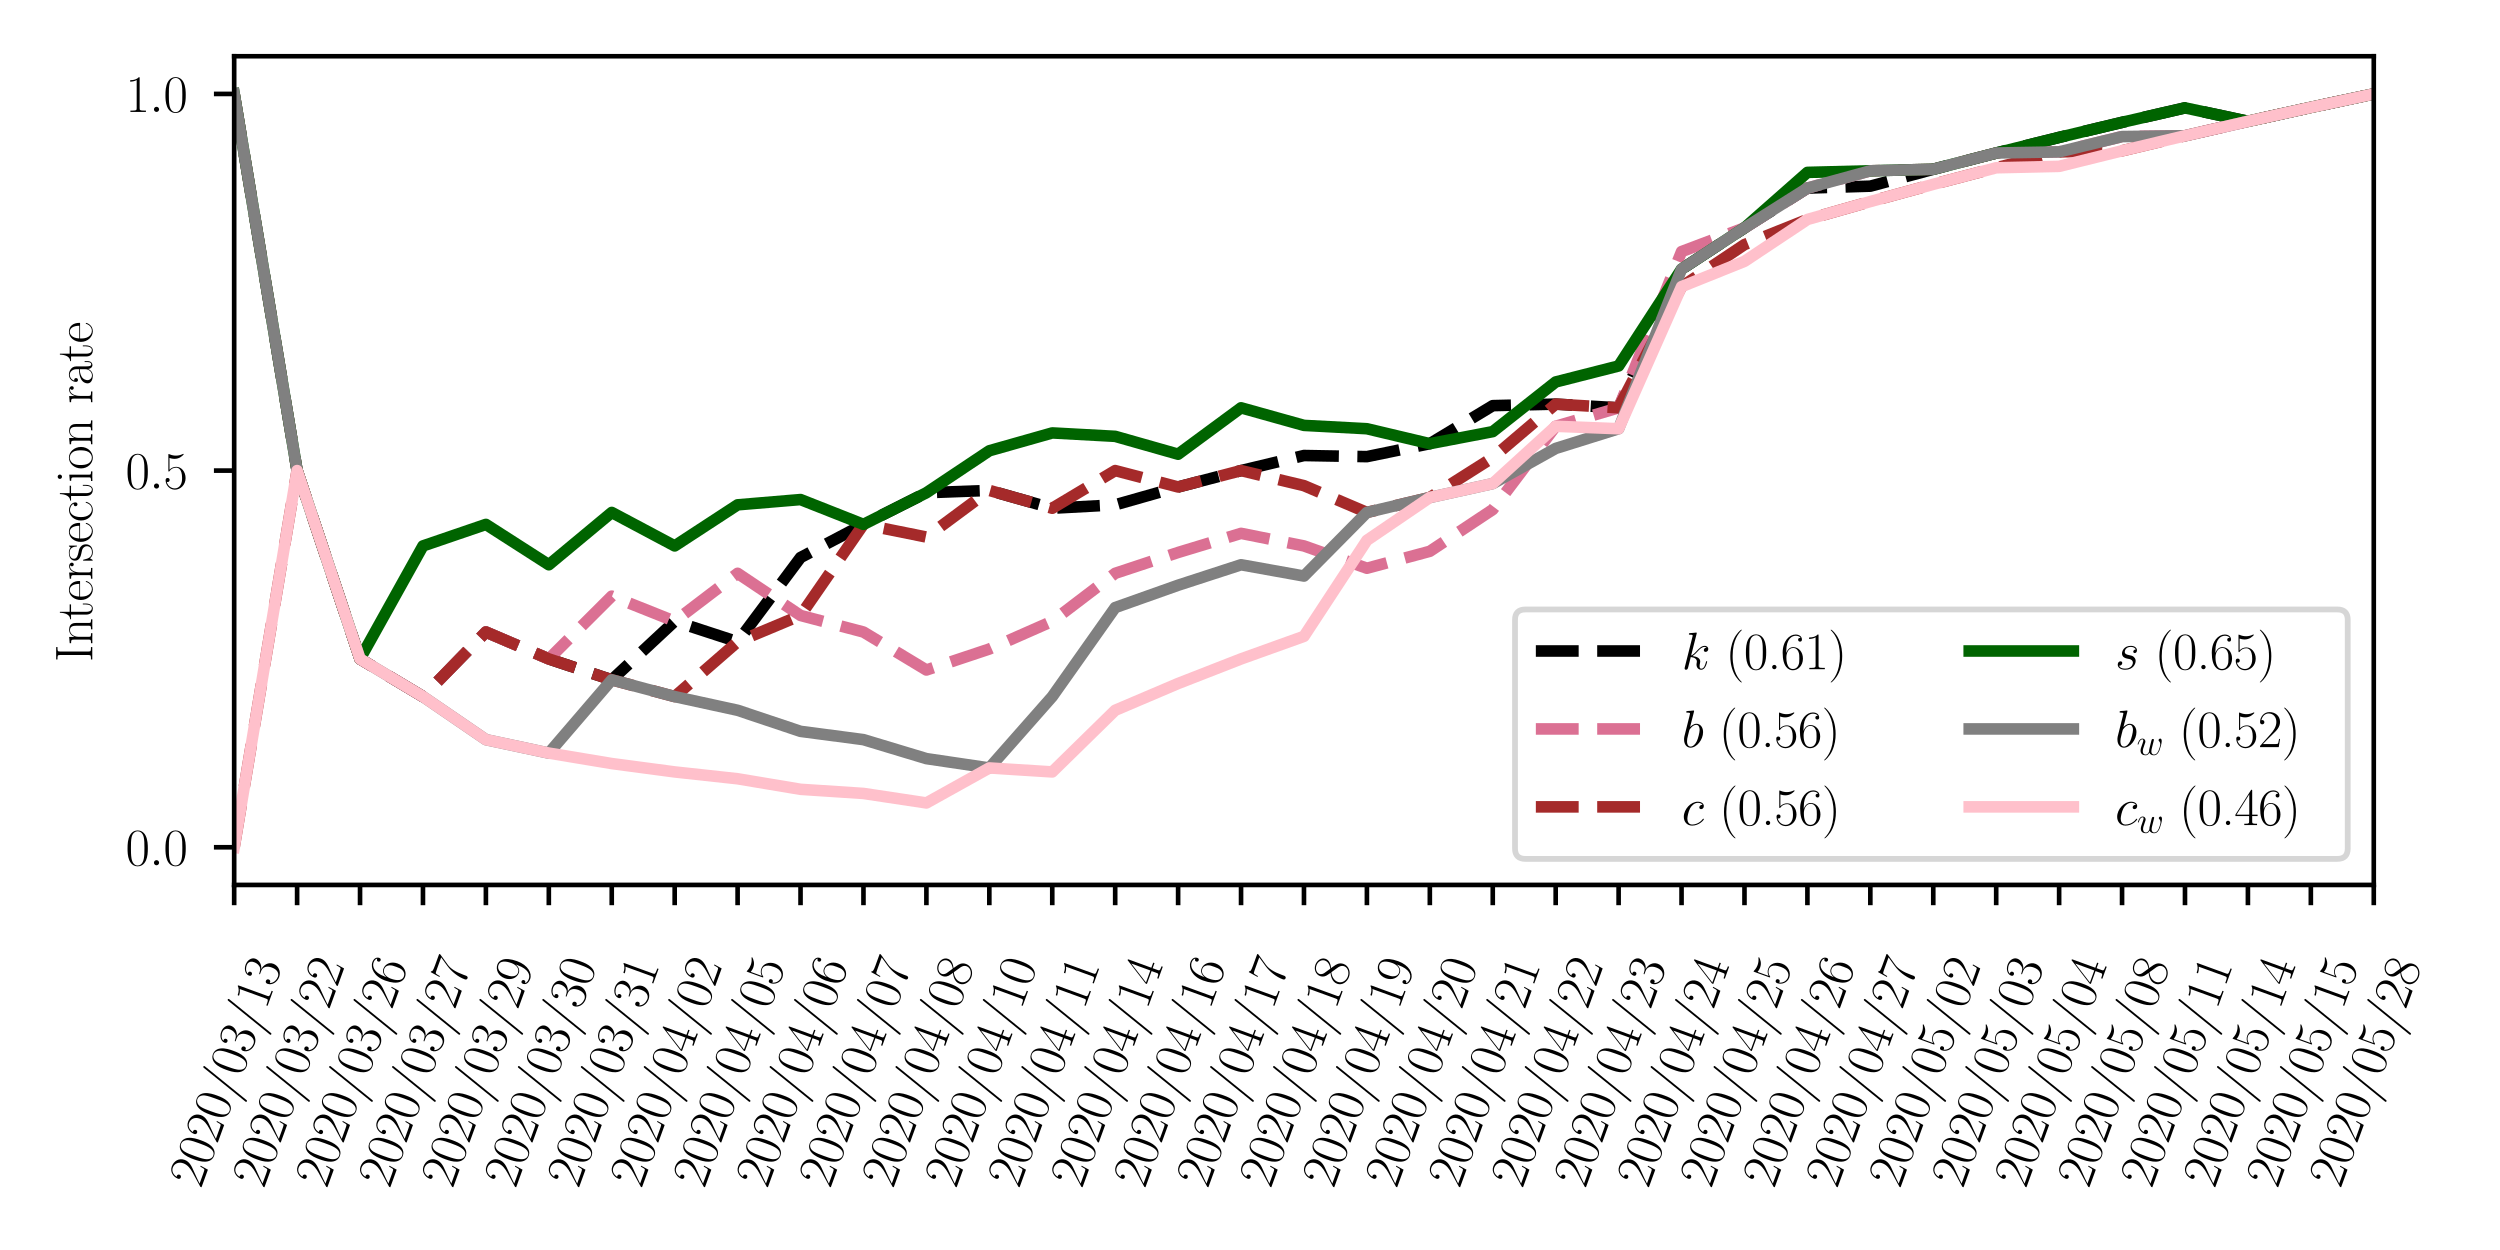 <?xml version="1.0" encoding="utf-8" standalone="no"?>
<!DOCTYPE svg PUBLIC "-//W3C//DTD SVG 1.1//EN"
  "http://www.w3.org/Graphics/SVG/1.1/DTD/svg11.dtd">
<svg height="216pt" version="1.1" viewBox="0 0 432 216" width="432pt" xmlns="http://www.w3.org/2000/svg" xmlns:xlink="http://www.w3.org/1999/xlink">
 <defs>
  <style type="text/css">*{stroke-linecap:butt;stroke-linejoin:round;}</style>
 </defs>
 <g id="figure_1">
  <g id="patch_1">
   <path d="M 0 216 
L 432 216 
L 432 0 
L 0 0 
z
" style="fill:#ffffff;"/>
  </g>
  <g id="axes_1">
   <g id="patch_2">
    <path d="M 40.465 152.915 
L 410.188 152.915 
L 410.188 9.72 
L 40.465 9.72 
z
" style="fill:#ffffff;"/>
   </g>
   <g id="matplotlib.axis_1">
    <g id="xtick_1">
     <g id="line2d_1">
      <defs>
       <path d="M 0 0 
L 0 3.5 
" id="mfc3bc55c1a" style="stroke:#000000;stroke-width:0.8;"/>
      </defs>
      <g>
       <use style="stroke:#000000;stroke-width:0.8;" x="40.465" xlink:href="#mfc3bc55c1a" y="152.915"/>
      </g>
     </g>
     <g id="text_1">
      <!-- 2020/03/13 -->
      <g transform="translate(34.692 205.513)rotate(-70)scale(0.09 -0.09)">
       <defs>
        <path d="M 2669 989 
L 2554 989 
C 2490 536 2438 459 2413 420 
C 2381 369 1920 369 1830 369 
L 602 369 
C 832 619 1280 1072 1824 1597 
C 2214 1967 2669 2402 2669 3035 
C 2669 3790 2067 4224 1395 4224 
C 691 4224 262 3604 262 3030 
C 262 2780 448 2748 525 2748 
C 589 2748 781 2787 781 3010 
C 781 3207 614 3264 525 3264 
C 486 3264 448 3258 422 3245 
C 544 3790 915 4058 1306 4058 
C 1862 4058 2227 3617 2227 3035 
C 2227 2479 1901 2000 1536 1584 
L 262 146 
L 262 0 
L 2515 0 
L 2669 989 
z
" id="CMR17-32" transform="scale(0.016)"/>
        <path d="M 2688 2025 
C 2688 2416 2682 3080 2413 3591 
C 2176 4039 1798 4198 1466 4198 
C 1158 4198 768 4058 525 3597 
C 269 3118 243 2524 243 2025 
C 243 1661 250 1106 448 619 
C 723 -39 1216 -128 1466 -128 
C 1760 -128 2208 -7 2470 600 
C 2662 1042 2688 1559 2688 2025 
z
M 1466 -26 
C 1056 -26 813 325 723 812 
C 653 1188 653 1738 653 2096 
C 653 2588 653 2997 736 3387 
C 858 3929 1216 4096 1466 4096 
C 1728 4096 2067 3923 2189 3400 
C 2272 3036 2278 2607 2278 2096 
C 2278 1680 2278 1169 2202 792 
C 2067 95 1690 -26 1466 -26 
z
" id="CMR17-30" transform="scale(0.016)"/>
        <path d="M 2605 4545 
C 2637 4627 2637 4640 2637 4653 
C 2637 4729 2579 4768 2528 4768 
C 2451 4768 2426 4717 2400 4640 
L 326 -1377 
C 294 -1460 294 -1473 294 -1486 
C 294 -1562 352 -1600 403 -1600 
C 480 -1600 506 -1549 531 -1473 
L 2605 4545 
z
" id="CMR17-2f" transform="scale(0.016)"/>
        <path d="M 1414 2157 
C 1984 2157 2234 1662 2234 1090 
C 2234 320 1824 25 1453 25 
C 1114 25 563 194 390 693 
C 422 680 454 680 486 680 
C 640 680 755 782 755 948 
C 755 1133 614 1216 486 1216 
C 378 1216 211 1165 211 926 
C 211 335 787 -128 1466 -128 
C 2176 -128 2720 430 2720 1085 
C 2720 1707 2208 2157 1600 2227 
C 2086 2328 2554 2756 2554 3329 
C 2554 3820 2048 4179 1472 4179 
C 890 4179 378 3829 378 3329 
C 378 3110 544 3072 627 3072 
C 762 3072 877 3155 877 3321 
C 877 3486 762 3569 627 3569 
C 602 3569 570 3569 544 3557 
C 730 3959 1235 4032 1459 4032 
C 1683 4032 2106 3925 2106 3320 
C 2106 3143 2080 2828 1862 2550 
C 1670 2304 1453 2304 1242 2284 
C 1210 2284 1062 2269 1037 2269 
C 992 2263 966 2257 966 2208 
C 966 2163 973 2157 1101 2157 
L 1414 2157 
z
" id="CMR17-33" transform="scale(0.016)"/>
        <path d="M 1702 4058 
C 1702 4192 1696 4192 1606 4192 
C 1357 3916 979 3827 621 3827 
C 602 3827 570 3827 563 3808 
C 557 3795 557 3782 557 3648 
C 755 3648 1088 3686 1344 3839 
L 1344 461 
C 1344 236 1331 160 781 160 
L 589 160 
L 589 0 
C 896 0 1216 0 1523 0 
C 1830 0 2150 0 2458 0 
L 2458 160 
L 2266 160 
C 1715 160 1702 230 1702 458 
L 1702 4058 
z
" id="CMR17-31" transform="scale(0.016)"/>
       </defs>
       <use transform="scale(0.996)" xlink:href="#CMR17-32"/>
       <use transform="translate(45.69 0)scale(0.996)" xlink:href="#CMR17-30"/>
       <use transform="translate(91.381 0)scale(0.996)" xlink:href="#CMR17-32"/>
       <use transform="translate(137.071 0)scale(0.996)" xlink:href="#CMR17-30"/>
       <use transform="translate(182.762 0)scale(0.996)" xlink:href="#CMR17-2f"/>
       <use transform="translate(228.452 0)scale(0.996)" xlink:href="#CMR17-30"/>
       <use transform="translate(274.143 0)scale(0.996)" xlink:href="#CMR17-33"/>
       <use transform="translate(319.833 0)scale(0.996)" xlink:href="#CMR17-2f"/>
       <use transform="translate(365.524 0)scale(0.996)" xlink:href="#CMR17-31"/>
       <use transform="translate(411.214 0)scale(0.996)" xlink:href="#CMR17-33"/>
      </g>
     </g>
    </g>
    <g id="xtick_2">
     <g id="line2d_2">
      <g>
       <use style="stroke:#000000;stroke-width:0.8;" x="51.34" xlink:href="#mfc3bc55c1a" y="152.915"/>
      </g>
     </g>
     <g id="text_2">
      <!-- 2020/03/22 -->
      <g transform="translate(45.566 205.513)rotate(-70)scale(0.09 -0.09)">
       <use transform="scale(0.996)" xlink:href="#CMR17-32"/>
       <use transform="translate(45.69 0)scale(0.996)" xlink:href="#CMR17-30"/>
       <use transform="translate(91.381 0)scale(0.996)" xlink:href="#CMR17-32"/>
       <use transform="translate(137.071 0)scale(0.996)" xlink:href="#CMR17-30"/>
       <use transform="translate(182.762 0)scale(0.996)" xlink:href="#CMR17-2f"/>
       <use transform="translate(228.452 0)scale(0.996)" xlink:href="#CMR17-30"/>
       <use transform="translate(274.143 0)scale(0.996)" xlink:href="#CMR17-33"/>
       <use transform="translate(319.833 0)scale(0.996)" xlink:href="#CMR17-2f"/>
       <use transform="translate(365.524 0)scale(0.996)" xlink:href="#CMR17-32"/>
       <use transform="translate(411.214 0)scale(0.996)" xlink:href="#CMR17-32"/>
      </g>
     </g>
    </g>
    <g id="xtick_3">
     <g id="line2d_3">
      <g>
       <use style="stroke:#000000;stroke-width:0.8;" x="62.214" xlink:href="#mfc3bc55c1a" y="152.915"/>
      </g>
     </g>
     <g id="text_3">
      <!-- 2020/03/26 -->
      <g transform="translate(56.44 205.513)rotate(-70)scale(0.09 -0.09)">
       <defs>
        <path d="M 678 2176 
C 678 3690 1395 4032 1811 4032 
C 1946 4032 2272 4009 2400 3776 
C 2298 3776 2106 3776 2106 3553 
C 2106 3381 2246 3323 2336 3323 
C 2394 3323 2566 3348 2566 3560 
C 2566 3954 2246 4179 1805 4179 
C 1043 4179 243 3390 243 1984 
C 243 253 966 -128 1478 -128 
C 2099 -128 2688 427 2688 1283 
C 2688 2081 2170 2662 1517 2662 
C 1126 2662 838 2407 678 1960 
L 678 2176 
z
M 1478 25 
C 691 25 691 1200 691 1436 
C 691 1896 909 2560 1504 2560 
C 1613 2560 1926 2560 2138 2120 
C 2253 1870 2253 1609 2253 1289 
C 2253 944 2253 690 2118 434 
C 1978 171 1773 25 1478 25 
z
" id="CMR17-36" transform="scale(0.016)"/>
       </defs>
       <use transform="scale(0.996)" xlink:href="#CMR17-32"/>
       <use transform="translate(45.69 0)scale(0.996)" xlink:href="#CMR17-30"/>
       <use transform="translate(91.381 0)scale(0.996)" xlink:href="#CMR17-32"/>
       <use transform="translate(137.071 0)scale(0.996)" xlink:href="#CMR17-30"/>
       <use transform="translate(182.762 0)scale(0.996)" xlink:href="#CMR17-2f"/>
       <use transform="translate(228.452 0)scale(0.996)" xlink:href="#CMR17-30"/>
       <use transform="translate(274.143 0)scale(0.996)" xlink:href="#CMR17-33"/>
       <use transform="translate(319.833 0)scale(0.996)" xlink:href="#CMR17-2f"/>
       <use transform="translate(365.524 0)scale(0.996)" xlink:href="#CMR17-32"/>
       <use transform="translate(411.214 0)scale(0.996)" xlink:href="#CMR17-36"/>
      </g>
     </g>
    </g>
    <g id="xtick_4">
     <g id="line2d_4">
      <g>
       <use style="stroke:#000000;stroke-width:0.8;" x="73.088" xlink:href="#mfc3bc55c1a" y="152.915"/>
      </g>
     </g>
     <g id="text_4">
      <!-- 2020/03/27 -->
      <g transform="translate(67.315 205.513)rotate(-70)scale(0.09 -0.09)">
       <defs>
        <path d="M 2886 3941 
L 2886 4081 
L 1382 4081 
C 634 4081 621 4165 595 4288 
L 480 4288 
L 294 3094 
L 410 3094 
C 429 3215 474 3540 550 3661 
C 589 3712 1062 3712 1171 3712 
L 2579 3712 
L 1869 2661 
C 1395 1954 1069 999 1069 165 
C 1069 89 1069 -128 1299 -128 
C 1530 -128 1530 89 1530 171 
L 1530 465 
C 1530 1508 1709 2196 2003 2636 
L 2886 3941 
z
" id="CMR17-37" transform="scale(0.016)"/>
       </defs>
       <use transform="scale(0.996)" xlink:href="#CMR17-32"/>
       <use transform="translate(45.69 0)scale(0.996)" xlink:href="#CMR17-30"/>
       <use transform="translate(91.381 0)scale(0.996)" xlink:href="#CMR17-32"/>
       <use transform="translate(137.071 0)scale(0.996)" xlink:href="#CMR17-30"/>
       <use transform="translate(182.762 0)scale(0.996)" xlink:href="#CMR17-2f"/>
       <use transform="translate(228.452 0)scale(0.996)" xlink:href="#CMR17-30"/>
       <use transform="translate(274.143 0)scale(0.996)" xlink:href="#CMR17-33"/>
       <use transform="translate(319.833 0)scale(0.996)" xlink:href="#CMR17-2f"/>
       <use transform="translate(365.524 0)scale(0.996)" xlink:href="#CMR17-32"/>
       <use transform="translate(411.214 0)scale(0.996)" xlink:href="#CMR17-37"/>
      </g>
     </g>
    </g>
    <g id="xtick_5">
     <g id="line2d_5">
      <g>
       <use style="stroke:#000000;stroke-width:0.8;" x="83.962" xlink:href="#mfc3bc55c1a" y="152.915"/>
      </g>
     </g>
     <g id="text_5">
      <!-- 2020/03/29 -->
      <g transform="translate(78.189 205.513)rotate(-70)scale(0.09 -0.09)">
       <defs>
        <path d="M 2253 1864 
C 2253 464 1670 31 1190 31 
C 1043 31 685 31 538 294 
C 704 268 826 357 826 518 
C 826 692 685 749 595 749 
C 538 749 365 723 365 506 
C 365 71 742 -128 1203 -128 
C 1939 -128 2688 674 2688 2073 
C 2688 3817 1971 4179 1485 4179 
C 851 4179 243 3628 243 2778 
C 243 1991 762 1408 1414 1408 
C 1952 1408 2189 1903 2253 2112 
L 2253 1864 
z
M 1427 1510 
C 1254 1510 1011 1542 813 1922 
C 678 2169 678 2461 678 2771 
C 678 3146 678 3405 858 3684 
C 947 3817 1114 4032 1485 4032 
C 2240 4032 2240 2885 2240 2632 
C 2240 2182 2035 1510 1427 1510 
z
" id="CMR17-39" transform="scale(0.016)"/>
       </defs>
       <use transform="scale(0.996)" xlink:href="#CMR17-32"/>
       <use transform="translate(45.69 0)scale(0.996)" xlink:href="#CMR17-30"/>
       <use transform="translate(91.381 0)scale(0.996)" xlink:href="#CMR17-32"/>
       <use transform="translate(137.071 0)scale(0.996)" xlink:href="#CMR17-30"/>
       <use transform="translate(182.762 0)scale(0.996)" xlink:href="#CMR17-2f"/>
       <use transform="translate(228.452 0)scale(0.996)" xlink:href="#CMR17-30"/>
       <use transform="translate(274.143 0)scale(0.996)" xlink:href="#CMR17-33"/>
       <use transform="translate(319.833 0)scale(0.996)" xlink:href="#CMR17-2f"/>
       <use transform="translate(365.524 0)scale(0.996)" xlink:href="#CMR17-32"/>
       <use transform="translate(411.214 0)scale(0.996)" xlink:href="#CMR17-39"/>
      </g>
     </g>
    </g>
    <g id="xtick_6">
     <g id="line2d_6">
      <g>
       <use style="stroke:#000000;stroke-width:0.8;" x="94.836" xlink:href="#mfc3bc55c1a" y="152.915"/>
      </g>
     </g>
     <g id="text_6">
      <!-- 2020/03/30 -->
      <g transform="translate(89.063 205.513)rotate(-70)scale(0.09 -0.09)">
       <use transform="scale(0.996)" xlink:href="#CMR17-32"/>
       <use transform="translate(45.69 0)scale(0.996)" xlink:href="#CMR17-30"/>
       <use transform="translate(91.381 0)scale(0.996)" xlink:href="#CMR17-32"/>
       <use transform="translate(137.071 0)scale(0.996)" xlink:href="#CMR17-30"/>
       <use transform="translate(182.762 0)scale(0.996)" xlink:href="#CMR17-2f"/>
       <use transform="translate(228.452 0)scale(0.996)" xlink:href="#CMR17-30"/>
       <use transform="translate(274.143 0)scale(0.996)" xlink:href="#CMR17-33"/>
       <use transform="translate(319.833 0)scale(0.996)" xlink:href="#CMR17-2f"/>
       <use transform="translate(365.524 0)scale(0.996)" xlink:href="#CMR17-33"/>
       <use transform="translate(411.214 0)scale(0.996)" xlink:href="#CMR17-30"/>
      </g>
     </g>
    </g>
    <g id="xtick_7">
     <g id="line2d_7">
      <g>
       <use style="stroke:#000000;stroke-width:0.8;" x="105.71" xlink:href="#mfc3bc55c1a" y="152.915"/>
      </g>
     </g>
     <g id="text_7">
      <!-- 2020/03/31 -->
      <g transform="translate(99.937 205.513)rotate(-70)scale(0.09 -0.09)">
       <use transform="scale(0.996)" xlink:href="#CMR17-32"/>
       <use transform="translate(45.69 0)scale(0.996)" xlink:href="#CMR17-30"/>
       <use transform="translate(91.381 0)scale(0.996)" xlink:href="#CMR17-32"/>
       <use transform="translate(137.071 0)scale(0.996)" xlink:href="#CMR17-30"/>
       <use transform="translate(182.762 0)scale(0.996)" xlink:href="#CMR17-2f"/>
       <use transform="translate(228.452 0)scale(0.996)" xlink:href="#CMR17-30"/>
       <use transform="translate(274.143 0)scale(0.996)" xlink:href="#CMR17-33"/>
       <use transform="translate(319.833 0)scale(0.996)" xlink:href="#CMR17-2f"/>
       <use transform="translate(365.524 0)scale(0.996)" xlink:href="#CMR17-33"/>
       <use transform="translate(411.214 0)scale(0.996)" xlink:href="#CMR17-31"/>
      </g>
     </g>
    </g>
    <g id="xtick_8">
     <g id="line2d_8">
      <g>
       <use style="stroke:#000000;stroke-width:0.8;" x="116.585" xlink:href="#mfc3bc55c1a" y="152.915"/>
      </g>
     </g>
     <g id="text_8">
      <!-- 2020/04/02 -->
      <g transform="translate(110.811 205.513)rotate(-70)scale(0.09 -0.09)">
       <defs>
        <path d="M 2150 4122 
C 2150 4256 2144 4256 2029 4256 
L 128 1254 
L 128 1088 
L 1779 1088 
L 1779 457 
C 1779 224 1766 160 1318 160 
L 1197 160 
L 1197 0 
C 1402 0 1747 0 1965 0 
C 2182 0 2528 0 2733 0 
L 2733 160 
L 2611 160 
C 2163 160 2150 224 2150 457 
L 2150 1088 
L 2803 1088 
L 2803 1254 
L 2150 1254 
L 2150 4122 
z
M 1798 3703 
L 1798 1254 
L 256 1254 
L 1798 3703 
z
" id="CMR17-34" transform="scale(0.016)"/>
       </defs>
       <use transform="scale(0.996)" xlink:href="#CMR17-32"/>
       <use transform="translate(45.69 0)scale(0.996)" xlink:href="#CMR17-30"/>
       <use transform="translate(91.381 0)scale(0.996)" xlink:href="#CMR17-32"/>
       <use transform="translate(137.071 0)scale(0.996)" xlink:href="#CMR17-30"/>
       <use transform="translate(182.762 0)scale(0.996)" xlink:href="#CMR17-2f"/>
       <use transform="translate(228.452 0)scale(0.996)" xlink:href="#CMR17-30"/>
       <use transform="translate(274.143 0)scale(0.996)" xlink:href="#CMR17-34"/>
       <use transform="translate(319.833 0)scale(0.996)" xlink:href="#CMR17-2f"/>
       <use transform="translate(365.524 0)scale(0.996)" xlink:href="#CMR17-30"/>
       <use transform="translate(411.214 0)scale(0.996)" xlink:href="#CMR17-32"/>
      </g>
     </g>
    </g>
    <g id="xtick_9">
     <g id="line2d_9">
      <g>
       <use style="stroke:#000000;stroke-width:0.8;" x="127.459" xlink:href="#mfc3bc55c1a" y="152.915"/>
      </g>
     </g>
     <g id="text_9">
      <!-- 2020/04/05 -->
      <g transform="translate(121.686 205.513)rotate(-70)scale(0.09 -0.09)">
       <defs>
        <path d="M 730 3692 
C 794 3666 1056 3584 1325 3584 
C 1920 3584 2246 3911 2432 4100 
C 2432 4157 2432 4192 2394 4192 
C 2387 4192 2374 4192 2323 4163 
C 2099 4058 1837 3973 1517 3973 
C 1325 3973 1037 3999 723 4139 
C 653 4171 640 4171 634 4171 
C 602 4171 595 4164 595 4037 
L 595 2203 
C 595 2089 595 2057 659 2057 
C 691 2057 704 2070 736 2114 
C 941 2401 1222 2522 1542 2522 
C 1766 2522 2246 2382 2246 1289 
C 2246 1085 2246 715 2054 421 
C 1894 159 1645 25 1370 25 
C 947 25 518 320 403 814 
C 429 807 480 795 506 795 
C 589 795 749 840 749 1038 
C 749 1210 627 1280 506 1280 
C 358 1280 262 1190 262 1011 
C 262 454 704 -128 1382 -128 
C 2042 -128 2669 440 2669 1264 
C 2669 2030 2170 2624 1549 2624 
C 1222 2624 947 2503 730 2274 
L 730 3692 
z
" id="CMR17-35" transform="scale(0.016)"/>
       </defs>
       <use transform="scale(0.996)" xlink:href="#CMR17-32"/>
       <use transform="translate(45.69 0)scale(0.996)" xlink:href="#CMR17-30"/>
       <use transform="translate(91.381 0)scale(0.996)" xlink:href="#CMR17-32"/>
       <use transform="translate(137.071 0)scale(0.996)" xlink:href="#CMR17-30"/>
       <use transform="translate(182.762 0)scale(0.996)" xlink:href="#CMR17-2f"/>
       <use transform="translate(228.452 0)scale(0.996)" xlink:href="#CMR17-30"/>
       <use transform="translate(274.143 0)scale(0.996)" xlink:href="#CMR17-34"/>
       <use transform="translate(319.833 0)scale(0.996)" xlink:href="#CMR17-2f"/>
       <use transform="translate(365.524 0)scale(0.996)" xlink:href="#CMR17-30"/>
       <use transform="translate(411.214 0)scale(0.996)" xlink:href="#CMR17-35"/>
      </g>
     </g>
    </g>
    <g id="xtick_10">
     <g id="line2d_10">
      <g>
       <use style="stroke:#000000;stroke-width:0.8;" x="138.333" xlink:href="#mfc3bc55c1a" y="152.915"/>
      </g>
     </g>
     <g id="text_10">
      <!-- 2020/04/06 -->
      <g transform="translate(132.56 205.513)rotate(-70)scale(0.09 -0.09)">
       <use transform="scale(0.996)" xlink:href="#CMR17-32"/>
       <use transform="translate(45.69 0)scale(0.996)" xlink:href="#CMR17-30"/>
       <use transform="translate(91.381 0)scale(0.996)" xlink:href="#CMR17-32"/>
       <use transform="translate(137.071 0)scale(0.996)" xlink:href="#CMR17-30"/>
       <use transform="translate(182.762 0)scale(0.996)" xlink:href="#CMR17-2f"/>
       <use transform="translate(228.452 0)scale(0.996)" xlink:href="#CMR17-30"/>
       <use transform="translate(274.143 0)scale(0.996)" xlink:href="#CMR17-34"/>
       <use transform="translate(319.833 0)scale(0.996)" xlink:href="#CMR17-2f"/>
       <use transform="translate(365.524 0)scale(0.996)" xlink:href="#CMR17-30"/>
       <use transform="translate(411.214 0)scale(0.996)" xlink:href="#CMR17-36"/>
      </g>
     </g>
    </g>
    <g id="xtick_11">
     <g id="line2d_11">
      <g>
       <use style="stroke:#000000;stroke-width:0.8;" x="149.207" xlink:href="#mfc3bc55c1a" y="152.915"/>
      </g>
     </g>
     <g id="text_11">
      <!-- 2020/04/07 -->
      <g transform="translate(143.434 205.513)rotate(-70)scale(0.09 -0.09)">
       <use transform="scale(0.996)" xlink:href="#CMR17-32"/>
       <use transform="translate(45.69 0)scale(0.996)" xlink:href="#CMR17-30"/>
       <use transform="translate(91.381 0)scale(0.996)" xlink:href="#CMR17-32"/>
       <use transform="translate(137.071 0)scale(0.996)" xlink:href="#CMR17-30"/>
       <use transform="translate(182.762 0)scale(0.996)" xlink:href="#CMR17-2f"/>
       <use transform="translate(228.452 0)scale(0.996)" xlink:href="#CMR17-30"/>
       <use transform="translate(274.143 0)scale(0.996)" xlink:href="#CMR17-34"/>
       <use transform="translate(319.833 0)scale(0.996)" xlink:href="#CMR17-2f"/>
       <use transform="translate(365.524 0)scale(0.996)" xlink:href="#CMR17-30"/>
       <use transform="translate(411.214 0)scale(0.996)" xlink:href="#CMR17-37"/>
      </g>
     </g>
    </g>
    <g id="xtick_12">
     <g id="line2d_12">
      <g>
       <use style="stroke:#000000;stroke-width:0.8;" x="160.081" xlink:href="#mfc3bc55c1a" y="152.915"/>
      </g>
     </g>
     <g id="text_12">
      <!-- 2020/04/08 -->
      <g transform="translate(154.308 205.513)rotate(-70)scale(0.09 -0.09)">
       <defs>
        <path d="M 1741 2264 
C 2144 2467 2554 2773 2554 3263 
C 2554 3841 1990 4179 1472 4179 
C 890 4179 378 3759 378 3180 
C 378 3021 416 2747 666 2505 
C 730 2442 998 2251 1171 2130 
C 883 1983 211 1634 211 934 
C 211 279 838 -128 1459 -128 
C 2144 -128 2720 362 2720 1010 
C 2720 1590 2330 1857 2074 2029 
L 1741 2264 
z
M 902 2822 
C 851 2854 595 3051 595 3351 
C 595 3739 998 4032 1459 4032 
C 1965 4032 2336 3676 2336 3262 
C 2336 2669 1670 2331 1638 2331 
C 1632 2331 1626 2331 1574 2370 
L 902 2822 
z
M 2080 1519 
C 2176 1449 2483 1240 2483 851 
C 2483 381 2010 25 1472 25 
C 890 25 448 438 448 940 
C 448 1443 838 1862 1280 2060 
L 2080 1519 
z
" id="CMR17-38" transform="scale(0.016)"/>
       </defs>
       <use transform="scale(0.996)" xlink:href="#CMR17-32"/>
       <use transform="translate(45.69 0)scale(0.996)" xlink:href="#CMR17-30"/>
       <use transform="translate(91.381 0)scale(0.996)" xlink:href="#CMR17-32"/>
       <use transform="translate(137.071 0)scale(0.996)" xlink:href="#CMR17-30"/>
       <use transform="translate(182.762 0)scale(0.996)" xlink:href="#CMR17-2f"/>
       <use transform="translate(228.452 0)scale(0.996)" xlink:href="#CMR17-30"/>
       <use transform="translate(274.143 0)scale(0.996)" xlink:href="#CMR17-34"/>
       <use transform="translate(319.833 0)scale(0.996)" xlink:href="#CMR17-2f"/>
       <use transform="translate(365.524 0)scale(0.996)" xlink:href="#CMR17-30"/>
       <use transform="translate(411.214 0)scale(0.996)" xlink:href="#CMR17-38"/>
      </g>
     </g>
    </g>
    <g id="xtick_13">
     <g id="line2d_13">
      <g>
       <use style="stroke:#000000;stroke-width:0.8;" x="170.956" xlink:href="#mfc3bc55c1a" y="152.915"/>
      </g>
     </g>
     <g id="text_13">
      <!-- 2020/04/10 -->
      <g transform="translate(165.182 205.513)rotate(-70)scale(0.09 -0.09)">
       <use transform="scale(0.996)" xlink:href="#CMR17-32"/>
       <use transform="translate(45.69 0)scale(0.996)" xlink:href="#CMR17-30"/>
       <use transform="translate(91.381 0)scale(0.996)" xlink:href="#CMR17-32"/>
       <use transform="translate(137.071 0)scale(0.996)" xlink:href="#CMR17-30"/>
       <use transform="translate(182.762 0)scale(0.996)" xlink:href="#CMR17-2f"/>
       <use transform="translate(228.452 0)scale(0.996)" xlink:href="#CMR17-30"/>
       <use transform="translate(274.143 0)scale(0.996)" xlink:href="#CMR17-34"/>
       <use transform="translate(319.833 0)scale(0.996)" xlink:href="#CMR17-2f"/>
       <use transform="translate(365.524 0)scale(0.996)" xlink:href="#CMR17-31"/>
       <use transform="translate(411.214 0)scale(0.996)" xlink:href="#CMR17-30"/>
      </g>
     </g>
    </g>
    <g id="xtick_14">
     <g id="line2d_14">
      <g>
       <use style="stroke:#000000;stroke-width:0.8;" x="181.83" xlink:href="#mfc3bc55c1a" y="152.915"/>
      </g>
     </g>
     <g id="text_14">
      <!-- 2020/04/11 -->
      <g transform="translate(176.057 205.513)rotate(-70)scale(0.09 -0.09)">
       <use transform="scale(0.996)" xlink:href="#CMR17-32"/>
       <use transform="translate(45.69 0)scale(0.996)" xlink:href="#CMR17-30"/>
       <use transform="translate(91.381 0)scale(0.996)" xlink:href="#CMR17-32"/>
       <use transform="translate(137.071 0)scale(0.996)" xlink:href="#CMR17-30"/>
       <use transform="translate(182.762 0)scale(0.996)" xlink:href="#CMR17-2f"/>
       <use transform="translate(228.452 0)scale(0.996)" xlink:href="#CMR17-30"/>
       <use transform="translate(274.143 0)scale(0.996)" xlink:href="#CMR17-34"/>
       <use transform="translate(319.833 0)scale(0.996)" xlink:href="#CMR17-2f"/>
       <use transform="translate(365.524 0)scale(0.996)" xlink:href="#CMR17-31"/>
       <use transform="translate(411.214 0)scale(0.996)" xlink:href="#CMR17-31"/>
      </g>
     </g>
    </g>
    <g id="xtick_15">
     <g id="line2d_15">
      <g>
       <use style="stroke:#000000;stroke-width:0.8;" x="192.704" xlink:href="#mfc3bc55c1a" y="152.915"/>
      </g>
     </g>
     <g id="text_15">
      <!-- 2020/04/14 -->
      <g transform="translate(186.931 205.513)rotate(-70)scale(0.09 -0.09)">
       <use transform="scale(0.996)" xlink:href="#CMR17-32"/>
       <use transform="translate(45.69 0)scale(0.996)" xlink:href="#CMR17-30"/>
       <use transform="translate(91.381 0)scale(0.996)" xlink:href="#CMR17-32"/>
       <use transform="translate(137.071 0)scale(0.996)" xlink:href="#CMR17-30"/>
       <use transform="translate(182.762 0)scale(0.996)" xlink:href="#CMR17-2f"/>
       <use transform="translate(228.452 0)scale(0.996)" xlink:href="#CMR17-30"/>
       <use transform="translate(274.143 0)scale(0.996)" xlink:href="#CMR17-34"/>
       <use transform="translate(319.833 0)scale(0.996)" xlink:href="#CMR17-2f"/>
       <use transform="translate(365.524 0)scale(0.996)" xlink:href="#CMR17-31"/>
       <use transform="translate(411.214 0)scale(0.996)" xlink:href="#CMR17-34"/>
      </g>
     </g>
    </g>
    <g id="xtick_16">
     <g id="line2d_16">
      <g>
       <use style="stroke:#000000;stroke-width:0.8;" x="203.578" xlink:href="#mfc3bc55c1a" y="152.915"/>
      </g>
     </g>
     <g id="text_16">
      <!-- 2020/04/16 -->
      <g transform="translate(197.805 205.513)rotate(-70)scale(0.09 -0.09)">
       <use transform="scale(0.996)" xlink:href="#CMR17-32"/>
       <use transform="translate(45.69 0)scale(0.996)" xlink:href="#CMR17-30"/>
       <use transform="translate(91.381 0)scale(0.996)" xlink:href="#CMR17-32"/>
       <use transform="translate(137.071 0)scale(0.996)" xlink:href="#CMR17-30"/>
       <use transform="translate(182.762 0)scale(0.996)" xlink:href="#CMR17-2f"/>
       <use transform="translate(228.452 0)scale(0.996)" xlink:href="#CMR17-30"/>
       <use transform="translate(274.143 0)scale(0.996)" xlink:href="#CMR17-34"/>
       <use transform="translate(319.833 0)scale(0.996)" xlink:href="#CMR17-2f"/>
       <use transform="translate(365.524 0)scale(0.996)" xlink:href="#CMR17-31"/>
       <use transform="translate(411.214 0)scale(0.996)" xlink:href="#CMR17-36"/>
      </g>
     </g>
    </g>
    <g id="xtick_17">
     <g id="line2d_17">
      <g>
       <use style="stroke:#000000;stroke-width:0.8;" x="214.452" xlink:href="#mfc3bc55c1a" y="152.915"/>
      </g>
     </g>
     <g id="text_17">
      <!-- 2020/04/17 -->
      <g transform="translate(208.679 205.513)rotate(-70)scale(0.09 -0.09)">
       <use transform="scale(0.996)" xlink:href="#CMR17-32"/>
       <use transform="translate(45.69 0)scale(0.996)" xlink:href="#CMR17-30"/>
       <use transform="translate(91.381 0)scale(0.996)" xlink:href="#CMR17-32"/>
       <use transform="translate(137.071 0)scale(0.996)" xlink:href="#CMR17-30"/>
       <use transform="translate(182.762 0)scale(0.996)" xlink:href="#CMR17-2f"/>
       <use transform="translate(228.452 0)scale(0.996)" xlink:href="#CMR17-30"/>
       <use transform="translate(274.143 0)scale(0.996)" xlink:href="#CMR17-34"/>
       <use transform="translate(319.833 0)scale(0.996)" xlink:href="#CMR17-2f"/>
       <use transform="translate(365.524 0)scale(0.996)" xlink:href="#CMR17-31"/>
       <use transform="translate(411.214 0)scale(0.996)" xlink:href="#CMR17-37"/>
      </g>
     </g>
    </g>
    <g id="xtick_18">
     <g id="line2d_18">
      <g>
       <use style="stroke:#000000;stroke-width:0.8;" x="225.326" xlink:href="#mfc3bc55c1a" y="152.915"/>
      </g>
     </g>
     <g id="text_18">
      <!-- 2020/04/18 -->
      <g transform="translate(219.553 205.513)rotate(-70)scale(0.09 -0.09)">
       <use transform="scale(0.996)" xlink:href="#CMR17-32"/>
       <use transform="translate(45.69 0)scale(0.996)" xlink:href="#CMR17-30"/>
       <use transform="translate(91.381 0)scale(0.996)" xlink:href="#CMR17-32"/>
       <use transform="translate(137.071 0)scale(0.996)" xlink:href="#CMR17-30"/>
       <use transform="translate(182.762 0)scale(0.996)" xlink:href="#CMR17-2f"/>
       <use transform="translate(228.452 0)scale(0.996)" xlink:href="#CMR17-30"/>
       <use transform="translate(274.143 0)scale(0.996)" xlink:href="#CMR17-34"/>
       <use transform="translate(319.833 0)scale(0.996)" xlink:href="#CMR17-2f"/>
       <use transform="translate(365.524 0)scale(0.996)" xlink:href="#CMR17-31"/>
       <use transform="translate(411.214 0)scale(0.996)" xlink:href="#CMR17-38"/>
      </g>
     </g>
    </g>
    <g id="xtick_19">
     <g id="line2d_19">
      <g>
       <use style="stroke:#000000;stroke-width:0.8;" x="236.201" xlink:href="#mfc3bc55c1a" y="152.915"/>
      </g>
     </g>
     <g id="text_19">
      <!-- 2020/04/19 -->
      <g transform="translate(230.427 205.513)rotate(-70)scale(0.09 -0.09)">
       <use transform="scale(0.996)" xlink:href="#CMR17-32"/>
       <use transform="translate(45.69 0)scale(0.996)" xlink:href="#CMR17-30"/>
       <use transform="translate(91.381 0)scale(0.996)" xlink:href="#CMR17-32"/>
       <use transform="translate(137.071 0)scale(0.996)" xlink:href="#CMR17-30"/>
       <use transform="translate(182.762 0)scale(0.996)" xlink:href="#CMR17-2f"/>
       <use transform="translate(228.452 0)scale(0.996)" xlink:href="#CMR17-30"/>
       <use transform="translate(274.143 0)scale(0.996)" xlink:href="#CMR17-34"/>
       <use transform="translate(319.833 0)scale(0.996)" xlink:href="#CMR17-2f"/>
       <use transform="translate(365.524 0)scale(0.996)" xlink:href="#CMR17-31"/>
       <use transform="translate(411.214 0)scale(0.996)" xlink:href="#CMR17-39"/>
      </g>
     </g>
    </g>
    <g id="xtick_20">
     <g id="line2d_20">
      <g>
       <use style="stroke:#000000;stroke-width:0.8;" x="247.075" xlink:href="#mfc3bc55c1a" y="152.915"/>
      </g>
     </g>
     <g id="text_20">
      <!-- 2020/04/20 -->
      <g transform="translate(241.302 205.513)rotate(-70)scale(0.09 -0.09)">
       <use transform="scale(0.996)" xlink:href="#CMR17-32"/>
       <use transform="translate(45.69 0)scale(0.996)" xlink:href="#CMR17-30"/>
       <use transform="translate(91.381 0)scale(0.996)" xlink:href="#CMR17-32"/>
       <use transform="translate(137.071 0)scale(0.996)" xlink:href="#CMR17-30"/>
       <use transform="translate(182.762 0)scale(0.996)" xlink:href="#CMR17-2f"/>
       <use transform="translate(228.452 0)scale(0.996)" xlink:href="#CMR17-30"/>
       <use transform="translate(274.143 0)scale(0.996)" xlink:href="#CMR17-34"/>
       <use transform="translate(319.833 0)scale(0.996)" xlink:href="#CMR17-2f"/>
       <use transform="translate(365.524 0)scale(0.996)" xlink:href="#CMR17-32"/>
       <use transform="translate(411.214 0)scale(0.996)" xlink:href="#CMR17-30"/>
      </g>
     </g>
    </g>
    <g id="xtick_21">
     <g id="line2d_21">
      <g>
       <use style="stroke:#000000;stroke-width:0.8;" x="257.949" xlink:href="#mfc3bc55c1a" y="152.915"/>
      </g>
     </g>
     <g id="text_21">
      <!-- 2020/04/21 -->
      <g transform="translate(252.176 205.513)rotate(-70)scale(0.09 -0.09)">
       <use transform="scale(0.996)" xlink:href="#CMR17-32"/>
       <use transform="translate(45.69 0)scale(0.996)" xlink:href="#CMR17-30"/>
       <use transform="translate(91.381 0)scale(0.996)" xlink:href="#CMR17-32"/>
       <use transform="translate(137.071 0)scale(0.996)" xlink:href="#CMR17-30"/>
       <use transform="translate(182.762 0)scale(0.996)" xlink:href="#CMR17-2f"/>
       <use transform="translate(228.452 0)scale(0.996)" xlink:href="#CMR17-30"/>
       <use transform="translate(274.143 0)scale(0.996)" xlink:href="#CMR17-34"/>
       <use transform="translate(319.833 0)scale(0.996)" xlink:href="#CMR17-2f"/>
       <use transform="translate(365.524 0)scale(0.996)" xlink:href="#CMR17-32"/>
       <use transform="translate(411.214 0)scale(0.996)" xlink:href="#CMR17-31"/>
      </g>
     </g>
    </g>
    <g id="xtick_22">
     <g id="line2d_22">
      <g>
       <use style="stroke:#000000;stroke-width:0.8;" x="268.823" xlink:href="#mfc3bc55c1a" y="152.915"/>
      </g>
     </g>
     <g id="text_22">
      <!-- 2020/04/22 -->
      <g transform="translate(263.05 205.513)rotate(-70)scale(0.09 -0.09)">
       <use transform="scale(0.996)" xlink:href="#CMR17-32"/>
       <use transform="translate(45.69 0)scale(0.996)" xlink:href="#CMR17-30"/>
       <use transform="translate(91.381 0)scale(0.996)" xlink:href="#CMR17-32"/>
       <use transform="translate(137.071 0)scale(0.996)" xlink:href="#CMR17-30"/>
       <use transform="translate(182.762 0)scale(0.996)" xlink:href="#CMR17-2f"/>
       <use transform="translate(228.452 0)scale(0.996)" xlink:href="#CMR17-30"/>
       <use transform="translate(274.143 0)scale(0.996)" xlink:href="#CMR17-34"/>
       <use transform="translate(319.833 0)scale(0.996)" xlink:href="#CMR17-2f"/>
       <use transform="translate(365.524 0)scale(0.996)" xlink:href="#CMR17-32"/>
       <use transform="translate(411.214 0)scale(0.996)" xlink:href="#CMR17-32"/>
      </g>
     </g>
    </g>
    <g id="xtick_23">
     <g id="line2d_23">
      <g>
       <use style="stroke:#000000;stroke-width:0.8;" x="279.697" xlink:href="#mfc3bc55c1a" y="152.915"/>
      </g>
     </g>
     <g id="text_23">
      <!-- 2020/04/23 -->
      <g transform="translate(273.924 205.513)rotate(-70)scale(0.09 -0.09)">
       <use transform="scale(0.996)" xlink:href="#CMR17-32"/>
       <use transform="translate(45.69 0)scale(0.996)" xlink:href="#CMR17-30"/>
       <use transform="translate(91.381 0)scale(0.996)" xlink:href="#CMR17-32"/>
       <use transform="translate(137.071 0)scale(0.996)" xlink:href="#CMR17-30"/>
       <use transform="translate(182.762 0)scale(0.996)" xlink:href="#CMR17-2f"/>
       <use transform="translate(228.452 0)scale(0.996)" xlink:href="#CMR17-30"/>
       <use transform="translate(274.143 0)scale(0.996)" xlink:href="#CMR17-34"/>
       <use transform="translate(319.833 0)scale(0.996)" xlink:href="#CMR17-2f"/>
       <use transform="translate(365.524 0)scale(0.996)" xlink:href="#CMR17-32"/>
       <use transform="translate(411.214 0)scale(0.996)" xlink:href="#CMR17-33"/>
      </g>
     </g>
    </g>
    <g id="xtick_24">
     <g id="line2d_24">
      <g>
       <use style="stroke:#000000;stroke-width:0.8;" x="290.572" xlink:href="#mfc3bc55c1a" y="152.915"/>
      </g>
     </g>
     <g id="text_24">
      <!-- 2020/04/24 -->
      <g transform="translate(284.798 205.513)rotate(-70)scale(0.09 -0.09)">
       <use transform="scale(0.996)" xlink:href="#CMR17-32"/>
       <use transform="translate(45.69 0)scale(0.996)" xlink:href="#CMR17-30"/>
       <use transform="translate(91.381 0)scale(0.996)" xlink:href="#CMR17-32"/>
       <use transform="translate(137.071 0)scale(0.996)" xlink:href="#CMR17-30"/>
       <use transform="translate(182.762 0)scale(0.996)" xlink:href="#CMR17-2f"/>
       <use transform="translate(228.452 0)scale(0.996)" xlink:href="#CMR17-30"/>
       <use transform="translate(274.143 0)scale(0.996)" xlink:href="#CMR17-34"/>
       <use transform="translate(319.833 0)scale(0.996)" xlink:href="#CMR17-2f"/>
       <use transform="translate(365.524 0)scale(0.996)" xlink:href="#CMR17-32"/>
       <use transform="translate(411.214 0)scale(0.996)" xlink:href="#CMR17-34"/>
      </g>
     </g>
    </g>
    <g id="xtick_25">
     <g id="line2d_25">
      <g>
       <use style="stroke:#000000;stroke-width:0.8;" x="301.446" xlink:href="#mfc3bc55c1a" y="152.915"/>
      </g>
     </g>
     <g id="text_25">
      <!-- 2020/04/25 -->
      <g transform="translate(295.673 205.513)rotate(-70)scale(0.09 -0.09)">
       <use transform="scale(0.996)" xlink:href="#CMR17-32"/>
       <use transform="translate(45.69 0)scale(0.996)" xlink:href="#CMR17-30"/>
       <use transform="translate(91.381 0)scale(0.996)" xlink:href="#CMR17-32"/>
       <use transform="translate(137.071 0)scale(0.996)" xlink:href="#CMR17-30"/>
       <use transform="translate(182.762 0)scale(0.996)" xlink:href="#CMR17-2f"/>
       <use transform="translate(228.452 0)scale(0.996)" xlink:href="#CMR17-30"/>
       <use transform="translate(274.143 0)scale(0.996)" xlink:href="#CMR17-34"/>
       <use transform="translate(319.833 0)scale(0.996)" xlink:href="#CMR17-2f"/>
       <use transform="translate(365.524 0)scale(0.996)" xlink:href="#CMR17-32"/>
       <use transform="translate(411.214 0)scale(0.996)" xlink:href="#CMR17-35"/>
      </g>
     </g>
    </g>
    <g id="xtick_26">
     <g id="line2d_26">
      <g>
       <use style="stroke:#000000;stroke-width:0.8;" x="312.32" xlink:href="#mfc3bc55c1a" y="152.915"/>
      </g>
     </g>
     <g id="text_26">
      <!-- 2020/04/26 -->
      <g transform="translate(306.547 205.513)rotate(-70)scale(0.09 -0.09)">
       <use transform="scale(0.996)" xlink:href="#CMR17-32"/>
       <use transform="translate(45.69 0)scale(0.996)" xlink:href="#CMR17-30"/>
       <use transform="translate(91.381 0)scale(0.996)" xlink:href="#CMR17-32"/>
       <use transform="translate(137.071 0)scale(0.996)" xlink:href="#CMR17-30"/>
       <use transform="translate(182.762 0)scale(0.996)" xlink:href="#CMR17-2f"/>
       <use transform="translate(228.452 0)scale(0.996)" xlink:href="#CMR17-30"/>
       <use transform="translate(274.143 0)scale(0.996)" xlink:href="#CMR17-34"/>
       <use transform="translate(319.833 0)scale(0.996)" xlink:href="#CMR17-2f"/>
       <use transform="translate(365.524 0)scale(0.996)" xlink:href="#CMR17-32"/>
       <use transform="translate(411.214 0)scale(0.996)" xlink:href="#CMR17-36"/>
      </g>
     </g>
    </g>
    <g id="xtick_27">
     <g id="line2d_27">
      <g>
       <use style="stroke:#000000;stroke-width:0.8;" x="323.194" xlink:href="#mfc3bc55c1a" y="152.915"/>
      </g>
     </g>
     <g id="text_27">
      <!-- 2020/04/27 -->
      <g transform="translate(317.421 205.513)rotate(-70)scale(0.09 -0.09)">
       <use transform="scale(0.996)" xlink:href="#CMR17-32"/>
       <use transform="translate(45.69 0)scale(0.996)" xlink:href="#CMR17-30"/>
       <use transform="translate(91.381 0)scale(0.996)" xlink:href="#CMR17-32"/>
       <use transform="translate(137.071 0)scale(0.996)" xlink:href="#CMR17-30"/>
       <use transform="translate(182.762 0)scale(0.996)" xlink:href="#CMR17-2f"/>
       <use transform="translate(228.452 0)scale(0.996)" xlink:href="#CMR17-30"/>
       <use transform="translate(274.143 0)scale(0.996)" xlink:href="#CMR17-34"/>
       <use transform="translate(319.833 0)scale(0.996)" xlink:href="#CMR17-2f"/>
       <use transform="translate(365.524 0)scale(0.996)" xlink:href="#CMR17-32"/>
       <use transform="translate(411.214 0)scale(0.996)" xlink:href="#CMR17-37"/>
      </g>
     </g>
    </g>
    <g id="xtick_28">
     <g id="line2d_28">
      <g>
       <use style="stroke:#000000;stroke-width:0.8;" x="334.068" xlink:href="#mfc3bc55c1a" y="152.915"/>
      </g>
     </g>
     <g id="text_28">
      <!-- 2020/05/02 -->
      <g transform="translate(328.295 205.513)rotate(-70)scale(0.09 -0.09)">
       <use transform="scale(0.996)" xlink:href="#CMR17-32"/>
       <use transform="translate(45.69 0)scale(0.996)" xlink:href="#CMR17-30"/>
       <use transform="translate(91.381 0)scale(0.996)" xlink:href="#CMR17-32"/>
       <use transform="translate(137.071 0)scale(0.996)" xlink:href="#CMR17-30"/>
       <use transform="translate(182.762 0)scale(0.996)" xlink:href="#CMR17-2f"/>
       <use transform="translate(228.452 0)scale(0.996)" xlink:href="#CMR17-30"/>
       <use transform="translate(274.143 0)scale(0.996)" xlink:href="#CMR17-35"/>
       <use transform="translate(319.833 0)scale(0.996)" xlink:href="#CMR17-2f"/>
       <use transform="translate(365.524 0)scale(0.996)" xlink:href="#CMR17-30"/>
       <use transform="translate(411.214 0)scale(0.996)" xlink:href="#CMR17-32"/>
      </g>
     </g>
    </g>
    <g id="xtick_29">
     <g id="line2d_29">
      <g>
       <use style="stroke:#000000;stroke-width:0.8;" x="344.942" xlink:href="#mfc3bc55c1a" y="152.915"/>
      </g>
     </g>
     <g id="text_29">
      <!-- 2020/05/03 -->
      <g transform="translate(339.169 205.513)rotate(-70)scale(0.09 -0.09)">
       <use transform="scale(0.996)" xlink:href="#CMR17-32"/>
       <use transform="translate(45.69 0)scale(0.996)" xlink:href="#CMR17-30"/>
       <use transform="translate(91.381 0)scale(0.996)" xlink:href="#CMR17-32"/>
       <use transform="translate(137.071 0)scale(0.996)" xlink:href="#CMR17-30"/>
       <use transform="translate(182.762 0)scale(0.996)" xlink:href="#CMR17-2f"/>
       <use transform="translate(228.452 0)scale(0.996)" xlink:href="#CMR17-30"/>
       <use transform="translate(274.143 0)scale(0.996)" xlink:href="#CMR17-35"/>
       <use transform="translate(319.833 0)scale(0.996)" xlink:href="#CMR17-2f"/>
       <use transform="translate(365.524 0)scale(0.996)" xlink:href="#CMR17-30"/>
       <use transform="translate(411.214 0)scale(0.996)" xlink:href="#CMR17-33"/>
      </g>
     </g>
    </g>
    <g id="xtick_30">
     <g id="line2d_30">
      <g>
       <use style="stroke:#000000;stroke-width:0.8;" x="355.817" xlink:href="#mfc3bc55c1a" y="152.915"/>
      </g>
     </g>
     <g id="text_30">
      <!-- 2020/05/04 -->
      <g transform="translate(350.043 205.513)rotate(-70)scale(0.09 -0.09)">
       <use transform="scale(0.996)" xlink:href="#CMR17-32"/>
       <use transform="translate(45.69 0)scale(0.996)" xlink:href="#CMR17-30"/>
       <use transform="translate(91.381 0)scale(0.996)" xlink:href="#CMR17-32"/>
       <use transform="translate(137.071 0)scale(0.996)" xlink:href="#CMR17-30"/>
       <use transform="translate(182.762 0)scale(0.996)" xlink:href="#CMR17-2f"/>
       <use transform="translate(228.452 0)scale(0.996)" xlink:href="#CMR17-30"/>
       <use transform="translate(274.143 0)scale(0.996)" xlink:href="#CMR17-35"/>
       <use transform="translate(319.833 0)scale(0.996)" xlink:href="#CMR17-2f"/>
       <use transform="translate(365.524 0)scale(0.996)" xlink:href="#CMR17-30"/>
       <use transform="translate(411.214 0)scale(0.996)" xlink:href="#CMR17-34"/>
      </g>
     </g>
    </g>
    <g id="xtick_31">
     <g id="line2d_31">
      <g>
       <use style="stroke:#000000;stroke-width:0.8;" x="366.691" xlink:href="#mfc3bc55c1a" y="152.915"/>
      </g>
     </g>
     <g id="text_31">
      <!-- 2020/05/08 -->
      <g transform="translate(360.918 205.513)rotate(-70)scale(0.09 -0.09)">
       <use transform="scale(0.996)" xlink:href="#CMR17-32"/>
       <use transform="translate(45.69 0)scale(0.996)" xlink:href="#CMR17-30"/>
       <use transform="translate(91.381 0)scale(0.996)" xlink:href="#CMR17-32"/>
       <use transform="translate(137.071 0)scale(0.996)" xlink:href="#CMR17-30"/>
       <use transform="translate(182.762 0)scale(0.996)" xlink:href="#CMR17-2f"/>
       <use transform="translate(228.452 0)scale(0.996)" xlink:href="#CMR17-30"/>
       <use transform="translate(274.143 0)scale(0.996)" xlink:href="#CMR17-35"/>
       <use transform="translate(319.833 0)scale(0.996)" xlink:href="#CMR17-2f"/>
       <use transform="translate(365.524 0)scale(0.996)" xlink:href="#CMR17-30"/>
       <use transform="translate(411.214 0)scale(0.996)" xlink:href="#CMR17-38"/>
      </g>
     </g>
    </g>
    <g id="xtick_32">
     <g id="line2d_32">
      <g>
       <use style="stroke:#000000;stroke-width:0.8;" x="377.565" xlink:href="#mfc3bc55c1a" y="152.915"/>
      </g>
     </g>
     <g id="text_32">
      <!-- 2020/05/11 -->
      <g transform="translate(371.792 205.513)rotate(-70)scale(0.09 -0.09)">
       <use transform="scale(0.996)" xlink:href="#CMR17-32"/>
       <use transform="translate(45.69 0)scale(0.996)" xlink:href="#CMR17-30"/>
       <use transform="translate(91.381 0)scale(0.996)" xlink:href="#CMR17-32"/>
       <use transform="translate(137.071 0)scale(0.996)" xlink:href="#CMR17-30"/>
       <use transform="translate(182.762 0)scale(0.996)" xlink:href="#CMR17-2f"/>
       <use transform="translate(228.452 0)scale(0.996)" xlink:href="#CMR17-30"/>
       <use transform="translate(274.143 0)scale(0.996)" xlink:href="#CMR17-35"/>
       <use transform="translate(319.833 0)scale(0.996)" xlink:href="#CMR17-2f"/>
       <use transform="translate(365.524 0)scale(0.996)" xlink:href="#CMR17-31"/>
       <use transform="translate(411.214 0)scale(0.996)" xlink:href="#CMR17-31"/>
      </g>
     </g>
    </g>
    <g id="xtick_33">
     <g id="line2d_33">
      <g>
       <use style="stroke:#000000;stroke-width:0.8;" x="388.439" xlink:href="#mfc3bc55c1a" y="152.915"/>
      </g>
     </g>
     <g id="text_33">
      <!-- 2020/05/14 -->
      <g transform="translate(382.666 205.513)rotate(-70)scale(0.09 -0.09)">
       <use transform="scale(0.996)" xlink:href="#CMR17-32"/>
       <use transform="translate(45.69 0)scale(0.996)" xlink:href="#CMR17-30"/>
       <use transform="translate(91.381 0)scale(0.996)" xlink:href="#CMR17-32"/>
       <use transform="translate(137.071 0)scale(0.996)" xlink:href="#CMR17-30"/>
       <use transform="translate(182.762 0)scale(0.996)" xlink:href="#CMR17-2f"/>
       <use transform="translate(228.452 0)scale(0.996)" xlink:href="#CMR17-30"/>
       <use transform="translate(274.143 0)scale(0.996)" xlink:href="#CMR17-35"/>
       <use transform="translate(319.833 0)scale(0.996)" xlink:href="#CMR17-2f"/>
       <use transform="translate(365.524 0)scale(0.996)" xlink:href="#CMR17-31"/>
       <use transform="translate(411.214 0)scale(0.996)" xlink:href="#CMR17-34"/>
      </g>
     </g>
    </g>
    <g id="xtick_34">
     <g id="line2d_34">
      <g>
       <use style="stroke:#000000;stroke-width:0.8;" x="399.313" xlink:href="#mfc3bc55c1a" y="152.915"/>
      </g>
     </g>
     <g id="text_34">
      <!-- 2020/05/15 -->
      <g transform="translate(393.54 205.513)rotate(-70)scale(0.09 -0.09)">
       <use transform="scale(0.996)" xlink:href="#CMR17-32"/>
       <use transform="translate(45.69 0)scale(0.996)" xlink:href="#CMR17-30"/>
       <use transform="translate(91.381 0)scale(0.996)" xlink:href="#CMR17-32"/>
       <use transform="translate(137.071 0)scale(0.996)" xlink:href="#CMR17-30"/>
       <use transform="translate(182.762 0)scale(0.996)" xlink:href="#CMR17-2f"/>
       <use transform="translate(228.452 0)scale(0.996)" xlink:href="#CMR17-30"/>
       <use transform="translate(274.143 0)scale(0.996)" xlink:href="#CMR17-35"/>
       <use transform="translate(319.833 0)scale(0.996)" xlink:href="#CMR17-2f"/>
       <use transform="translate(365.524 0)scale(0.996)" xlink:href="#CMR17-31"/>
       <use transform="translate(411.214 0)scale(0.996)" xlink:href="#CMR17-35"/>
      </g>
     </g>
    </g>
    <g id="xtick_35">
     <g id="line2d_35">
      <g>
       <use style="stroke:#000000;stroke-width:0.8;" x="410.188" xlink:href="#mfc3bc55c1a" y="152.915"/>
      </g>
     </g>
     <g id="text_35">
      <!-- 2020/05/28 -->
      <g transform="translate(404.414 205.513)rotate(-70)scale(0.09 -0.09)">
       <use transform="scale(0.996)" xlink:href="#CMR17-32"/>
       <use transform="translate(45.69 0)scale(0.996)" xlink:href="#CMR17-30"/>
       <use transform="translate(91.381 0)scale(0.996)" xlink:href="#CMR17-32"/>
       <use transform="translate(137.071 0)scale(0.996)" xlink:href="#CMR17-30"/>
       <use transform="translate(182.762 0)scale(0.996)" xlink:href="#CMR17-2f"/>
       <use transform="translate(228.452 0)scale(0.996)" xlink:href="#CMR17-30"/>
       <use transform="translate(274.143 0)scale(0.996)" xlink:href="#CMR17-35"/>
       <use transform="translate(319.833 0)scale(0.996)" xlink:href="#CMR17-2f"/>
       <use transform="translate(365.524 0)scale(0.996)" xlink:href="#CMR17-32"/>
       <use transform="translate(411.214 0)scale(0.996)" xlink:href="#CMR17-38"/>
      </g>
     </g>
    </g>
   </g>
   <g id="matplotlib.axis_2">
    <g id="ytick_1">
     <g id="line2d_36">
      <defs>
       <path d="M 0 0 
L -3.5 0 
" id="md9572b1b1a" style="stroke:#000000;stroke-width:0.8;"/>
      </defs>
      <g>
       <use style="stroke:#000000;stroke-width:0.8;" x="40.465" xlink:href="#md9572b1b1a" y="146.406"/>
      </g>
     </g>
     <g id="text_36">
      <!-- $\mathdefault{0.0}$ -->
      <g transform="translate(21.69 149.52)scale(0.09 -0.09)">
       <defs>
        <path d="M 1178 307 
C 1178 492 1024 619 870 619 
C 685 619 557 466 557 313 
C 557 128 710 0 864 0 
C 1050 0 1178 153 1178 307 
z
" id="CMMI12-3a" transform="scale(0.016)"/>
       </defs>
       <use transform="scale(0.996)" xlink:href="#CMR17-30"/>
       <use transform="translate(45.69 0)scale(0.996)" xlink:href="#CMMI12-3a"/>
       <use transform="translate(72.788 0)scale(0.996)" xlink:href="#CMR17-30"/>
      </g>
     </g>
    </g>
    <g id="ytick_2">
     <g id="line2d_37">
      <g>
       <use style="stroke:#000000;stroke-width:0.8;" x="40.465" xlink:href="#md9572b1b1a" y="81.318"/>
      </g>
     </g>
     <g id="text_37">
      <!-- $\mathdefault{0.5}$ -->
      <g transform="translate(21.69 84.431)scale(0.09 -0.09)">
       <use transform="scale(0.996)" xlink:href="#CMR17-30"/>
       <use transform="translate(45.69 0)scale(0.996)" xlink:href="#CMMI12-3a"/>
       <use transform="translate(72.788 0)scale(0.996)" xlink:href="#CMR17-35"/>
      </g>
     </g>
    </g>
    <g id="ytick_3">
     <g id="line2d_38">
      <g>
       <use style="stroke:#000000;stroke-width:0.8;" x="40.465" xlink:href="#md9572b1b1a" y="16.229"/>
      </g>
     </g>
     <g id="text_38">
      <!-- $\mathdefault{1.0}$ -->
      <g transform="translate(21.69 19.342)scale(0.09 -0.09)">
       <use transform="scale(0.996)" xlink:href="#CMR17-31"/>
       <use transform="translate(45.69 0)scale(0.996)" xlink:href="#CMMI12-3a"/>
       <use transform="translate(72.788 0)scale(0.996)" xlink:href="#CMR17-30"/>
      </g>
     </g>
    </g>
    <g id="text_39">
     <!-- Intersection rate -->
     <g transform="translate(15.947 114.39)rotate(-90)scale(0.09 -0.09)">
      <defs>
       <path d="M 1261 3905 
C 1261 4192 1338 4192 1798 4192 
L 1798 4352 
C 1594 4352 1267 4352 1050 4352 
C 832 4352 506 4352 301 4352 
L 301 4192 
C 762 4192 838 4192 838 3905 
L 838 447 
C 838 160 762 160 301 160 
L 301 0 
C 506 0 832 0 1050 0 
C 1267 0 1594 0 1798 0 
L 1798 160 
C 1338 160 1261 160 1261 447 
L 1261 3905 
z
" id="CMR17-49" transform="scale(0.016)"/>
       <path d="M 2656 1933 
C 2656 2259 2592 2790 1837 2790 
C 1331 2790 1069 2400 973 2144 
L 966 2144 
L 966 2790 
L 211 2720 
L 211 2554 
C 589 2554 646 2515 646 2208 
L 646 428 
C 646 184 621 153 211 153 
L 211 -13 
C 365 0 646 0 813 0 
C 979 0 1267 0 1421 -13 
L 1421 153 
C 1011 153 986 178 986 428 
L 986 1658 
C 986 2247 1344 2688 1792 2688 
C 2266 2688 2317 2266 2317 1958 
L 2317 428 
C 2317 184 2291 153 1882 153 
L 1882 -13 
C 2035 0 2317 0 2483 0 
C 2650 0 2938 0 3091 -13 
L 3091 153 
C 2682 153 2656 178 2656 428 
L 2656 1933 
z
" id="CMR17-6e" transform="scale(0.016)"/>
       <path d="M 966 2560 
L 1862 2560 
L 1862 2725 
L 966 2725 
L 966 3904 
L 851 3904 
C 838 3245 614 2668 70 2668 
L 70 2560 
L 627 2560 
L 627 771 
C 627 650 627 -64 1370 -64 
C 1747 -64 1965 306 1965 777 
L 1965 1140 
L 1850 1140 
L 1850 783 
C 1850 344 1677 51 1408 51 
C 1222 51 966 178 966 758 
L 966 2560 
z
" id="CMR17-74" transform="scale(0.016)"/>
       <path d="M 2438 1472 
C 2464 1498 2464 1511 2464 1576 
C 2464 2238 2118 2816 1389 2816 
C 710 2816 173 2169 173 1383 
C 173 551 781 -64 1459 -64 
C 2176 -64 2458 607 2458 740 
C 2458 784 2419 784 2406 784 
C 2362 784 2355 771 2330 696 
C 2189 265 1837 51 1504 51 
C 1229 51 954 203 781 480 
C 582 803 582 1176 582 1472 
L 2438 1472 
z
M 589 1568 
C 634 2505 1126 2714 1382 2714 
C 1818 2714 2112 2297 2118 1568 
L 589 1568 
z
" id="CMR17-65" transform="scale(0.016)"/>
       <path d="M 960 1497 
C 960 2112 1222 2688 1702 2688 
C 1747 2688 1792 2682 1837 2662 
C 1837 2662 1696 2617 1696 2452 
C 1696 2298 1818 2234 1914 2234 
C 1990 2234 2131 2279 2131 2458 
C 2131 2663 1926 2790 1709 2790 
C 1222 2790 1011 2317 947 2093 
L 941 2093 
L 941 2790 
L 198 2720 
L 198 2554 
C 576 2554 634 2515 634 2208 
L 634 428 
C 634 184 608 153 198 153 
L 198 -13 
C 352 0 646 0 813 0 
C 998 0 1325 0 1498 -13 
L 1498 153 
C 1037 153 960 153 960 440 
L 960 1497 
z
" id="CMR17-72" transform="scale(0.016)"/>
       <path d="M 1978 2697 
C 1978 2813 1971 2819 1933 2819 
C 1907 2819 1901 2813 1824 2717 
C 1805 2691 1747 2626 1728 2601 
C 1523 2819 1235 2819 1126 2819 
C 416 2819 160 2447 160 2076 
C 160 1498 813 1365 998 1325 
C 1402 1243 1542 1217 1677 1101 
C 1760 1025 1901 884 1901 654 
C 1901 384 1747 38 1158 38 
C 602 38 403 460 288 1021 
C 269 1110 269 1117 218 1117 
C 166 1117 160 1110 160 983 
L 160 63 
C 160 -51 166 -58 205 -58 
C 237 -58 243 -51 275 0 
C 314 57 410 211 448 276 
C 576 103 800 -64 1158 -64 
C 1792 -64 2131 283 2131 784 
C 2131 1112 1958 1285 1875 1362 
C 1683 1561 1459 1606 1190 1657 
C 838 1735 390 1825 390 2217 
C 390 2383 480 2737 1126 2737 
C 1811 2737 1850 2094 1862 1888 
C 1869 1856 1901 1849 1920 1849 
C 1978 1849 1978 1869 1978 1978 
L 1978 2697 
z
" id="CMR17-73" transform="scale(0.016)"/>
       <path d="M 2234 2240 
C 2112 2240 1933 2240 1933 2017 
C 1933 1838 2080 1787 2163 1787 
C 2208 1787 2394 1807 2394 2024 
C 2394 2467 1958 2803 1466 2803 
C 787 2803 211 2178 211 1363 
C 211 516 813 -64 1466 -64 
C 2259 -64 2458 677 2458 748 
C 2458 774 2451 793 2406 793 
C 2362 793 2355 787 2330 703 
C 2163 180 1798 51 1523 51 
C 1114 51 621 427 621 1369 
C 621 2338 1094 2688 1472 2688 
C 1722 2688 2093 2573 2234 2240 
z
" id="CMR17-63" transform="scale(0.016)"/>
       <path d="M 992 3909 
C 992 4049 877 4170 730 4170 
C 589 4170 467 4056 467 3909 
C 467 3769 582 3648 730 3648 
C 870 3648 992 3763 992 3909 
z
M 243 2706 
L 243 2541 
C 602 2541 653 2502 653 2197 
L 653 427 
C 653 184 627 153 218 153 
L 218 -13 
C 371 0 646 0 806 0 
C 960 0 1222 0 1370 -13 
L 1370 153 
C 992 153 979 191 979 420 
L 979 2776 
L 243 2706 
z
" id="CMR17-69" transform="scale(0.016)"/>
       <path d="M 2758 1356 
C 2758 2176 2163 2816 1466 2816 
C 768 2816 173 2176 173 1356 
C 173 551 768 -64 1466 -64 
C 2163 -64 2758 551 2758 1356 
z
M 1466 51 
C 1165 51 909 230 762 480 
C 602 767 582 1126 582 1408 
C 582 1677 595 2010 762 2298 
C 890 2509 1139 2714 1466 2714 
C 1754 2714 1997 2554 2150 2330 
C 2349 2029 2349 1607 2349 1408 
C 2349 1158 2336 775 2163 467 
C 1984 173 1709 51 1466 51 
z
" id="CMR17-6f" transform="scale(0.016)"/>
       <path d="M 2304 1653 
C 2304 2072 2304 2294 2035 2543 
C 1798 2752 1523 2816 1306 2816 
C 800 2816 435 2407 435 1971 
C 435 1728 627 1728 666 1728 
C 749 1728 896 1778 896 1954 
C 896 2112 774 2181 666 2181 
C 640 2181 608 2174 589 2168 
C 723 2592 1069 2714 1293 2714 
C 1613 2714 1965 2429 1965 1885 
L 1965 1600 
C 1587 1600 1133 1549 774 1357 
C 371 1133 256 813 256 570 
C 256 77 832 -64 1171 -64 
C 1523 -64 1850 139 1990 511 
C 2003 233 2182 -18 2464 -18 
C 2598 -18 2938 70 2938 567 
L 2938 920 
L 2822 920 
L 2822 562 
C 2822 178 2650 128 2566 128 
C 2304 128 2304 458 2304 738 
L 2304 1653 
z
M 1965 870 
C 1965 317 1568 38 1216 38 
C 896 38 646 275 646 570 
C 646 761 730 1100 1101 1305 
C 1408 1478 1760 1504 1965 1504 
L 1965 870 
z
" id="CMR17-61" transform="scale(0.016)"/>
      </defs>
      <use transform="scale(0.996)" xlink:href="#CMR17-49"/>
      <use transform="translate(32.638 0)scale(0.996)" xlink:href="#CMR17-6e"/>
      <use transform="translate(80.931 0)scale(0.996)" xlink:href="#CMR17-74"/>
      <use transform="translate(116.212 0)scale(0.996)" xlink:href="#CMR17-65"/>
      <use transform="translate(156.698 0)scale(0.996)" xlink:href="#CMR17-72"/>
      <use transform="translate(191.979 0)scale(0.996)" xlink:href="#CMR17-73"/>
      <use transform="translate(227.78 0)scale(0.996)" xlink:href="#CMR17-65"/>
      <use transform="translate(268.266 0)scale(0.996)" xlink:href="#CMR17-63"/>
      <use transform="translate(308.751 0)scale(0.996)" xlink:href="#CMR17-74"/>
      <use transform="translate(344.032 0)scale(0.996)" xlink:href="#CMR17-69"/>
      <use transform="translate(368.903 0)scale(0.996)" xlink:href="#CMR17-6f"/>
      <use transform="translate(414.593 0)scale(0.996)" xlink:href="#CMR17-6e"/>
      <use transform="translate(495.565 0)scale(0.996)" xlink:href="#CMR17-72"/>
      <use transform="translate(530.846 0)scale(0.996)" xlink:href="#CMR17-61"/>
      <use transform="translate(576.536 0)scale(0.996)" xlink:href="#CMR17-74"/>
      <use transform="translate(611.817 0)scale(0.996)" xlink:href="#CMR17-65"/>
     </g>
    </g>
   </g>
   <g id="line2d_39">
    <path clip-path="url(#pd4cff8774f)" d="M 40.465 16.229 
L 51.34 81.318 
L 62.214 113.862 
L 73.088 120.371 
L 83.962 109.213 
L 94.836 113.862 
L 105.71 117.478 
L 116.585 107.353 
L 127.459 110.903 
L 138.333 96.338 
L 149.207 90.616 
L 160.081 85.146 
L 170.956 84.743 
L 181.83 87.826 
L 192.704 87.235 
L 203.578 84.148 
L 214.452 81.318 
L 225.326 78.714 
L 236.201 78.907 
L 247.075 76.668 
L 257.949 70.095 
L 268.823 69.831 
L 279.697 70.469 
L 290.572 46.503 
L 301.446 39.372 
L 312.32 32.501 
L 323.194 32.169 
L 334.068 29.247 
L 344.942 26.439 
L 355.817 23.739 
L 366.691 21.141 
L 377.565 18.64 
L 388.439 20.963 
L 399.313 18.553 
L 410.188 16.229 
" style="fill:none;stroke:#000000;stroke-dasharray:7.4,3.2;stroke-dashoffset:0;stroke-width:2;"/>
   </g>
   <g id="line2d_40">
    <path clip-path="url(#pd4cff8774f)" d="M 40.465 16.229 
L 51.34 81.318 
L 62.214 113.862 
L 73.088 120.371 
L 83.962 109.213 
L 94.836 113.862 
L 105.71 103.014 
L 116.585 107.353 
L 127.459 99.069 
L 138.333 106.352 
L 149.207 109.213 
L 160.081 115.776 
L 170.956 112.149 
L 181.83 107.353 
L 192.704 99.069 
L 203.578 95.467 
L 214.452 92.166 
L 225.326 94.335 
L 236.201 98.192 
L 247.075 95.265 
L 257.949 88.051 
L 268.823 73.66 
L 279.697 70.469 
L 290.572 43.475 
L 301.446 39.372 
L 312.32 32.501 
L 323.194 29.512 
L 334.068 29.247 
L 344.942 26.439 
L 355.817 26.243 
L 366.691 23.597 
L 377.565 23.461 
L 388.439 20.963 
L 399.313 18.553 
L 410.188 16.229 
" style="fill:none;stroke:#db7093;stroke-dasharray:7.4,3.2;stroke-dashoffset:0;stroke-width:2;"/>
   </g>
   <g id="line2d_41">
    <path clip-path="url(#pd4cff8774f)" d="M 40.465 146.406 
L 51.34 81.318 
L 62.214 113.862 
L 73.088 120.371 
L 83.962 109.213 
L 94.836 113.862 
L 105.71 117.478 
L 116.585 120.371 
L 127.459 110.903 
L 138.333 106.352 
L 149.207 90.616 
L 160.081 92.804 
L 170.956 84.743 
L 181.83 87.826 
L 192.704 81.318 
L 203.578 84.148 
L 214.452 81.318 
L 225.326 83.921 
L 236.201 88.55 
L 247.075 85.967 
L 257.949 79.073 
L 268.823 69.831 
L 279.697 70.469 
L 290.572 49.53 
L 301.446 42.264 
L 312.32 37.925 
L 323.194 34.826 
L 334.068 31.85 
L 344.942 28.991 
L 355.817 26.243 
L 366.691 26.054 
L 377.565 23.461 
L 388.439 20.963 
L 399.313 18.553 
L 410.188 16.229 
" style="fill:none;stroke:#a52a2a;stroke-dasharray:7.4,3.2;stroke-dashoffset:0;stroke-width:2;"/>
   </g>
   <g id="line2d_42">
    <path clip-path="url(#pd4cff8774f)" d="M 40.465 16.229 
L 51.34 81.318 
L 62.214 113.862 
L 73.088 94.335 
L 83.962 90.616 
L 94.836 97.59 
L 105.71 88.55 
L 116.585 94.335 
L 127.459 87.235 
L 138.333 86.324 
L 149.207 90.616 
L 160.081 85.146 
L 170.956 77.892 
L 181.83 74.809 
L 192.704 75.4 
L 203.578 78.488 
L 214.452 70.469 
L 225.326 73.507 
L 236.201 74.086 
L 247.075 76.668 
L 257.949 74.584 
L 268.823 66.003 
L 279.697 63.237 
L 290.572 46.503 
L 301.446 39.372 
L 312.32 29.789 
L 323.194 29.512 
L 334.068 29.247 
L 344.942 26.439 
L 355.817 23.739 
L 366.691 21.141 
L 377.565 18.64 
L 388.439 20.963 
L 399.313 18.553 
L 410.188 16.229 
" style="fill:none;stroke:#006400;stroke-linecap:square;stroke-width:2;"/>
   </g>
   <g id="line2d_43">
    <path clip-path="url(#pd4cff8774f)" d="M 40.465 16.229 
L 51.34 81.318 
L 62.214 113.862 
L 73.088 120.371 
L 83.962 127.81 
L 94.836 130.134 
L 105.71 117.478 
L 116.585 120.371 
L 127.459 122.738 
L 138.333 126.379 
L 149.207 127.81 
L 160.081 131.091 
L 170.956 132.703 
L 181.83 120.371 
L 192.704 104.986 
L 203.578 101.127 
L 214.452 97.59 
L 225.326 99.542 
L 236.201 88.55 
L 247.075 85.967 
L 257.949 83.562 
L 268.823 77.489 
L 279.697 74.086 
L 290.572 46.503 
L 301.446 39.372 
L 312.32 32.501 
L 323.194 29.512 
L 334.068 29.247 
L 344.942 26.439 
L 355.817 26.243 
L 366.691 23.597 
L 377.565 23.461 
L 388.439 20.963 
L 399.313 18.553 
L 410.188 16.229 
" style="fill:none;stroke:#808080;stroke-linecap:square;stroke-width:2;"/>
   </g>
   <g id="line2d_44">
    <path clip-path="url(#pd4cff8774f)" d="M 40.465 146.406 
L 51.34 81.318 
L 62.214 113.862 
L 73.088 120.371 
L 83.962 127.81 
L 94.836 130.134 
L 105.71 131.942 
L 116.585 133.389 
L 127.459 134.572 
L 138.333 136.393 
L 149.207 137.108 
L 160.081 138.749 
L 170.956 132.703 
L 181.83 133.389 
L 192.704 122.738 
L 203.578 118.107 
L 214.452 113.862 
L 225.326 109.957 
L 236.201 93.371 
L 247.075 85.967 
L 257.949 83.562 
L 268.823 73.66 
L 279.697 74.086 
L 290.572 49.53 
L 301.446 45.157 
L 312.32 37.925 
L 323.194 34.826 
L 334.068 31.85 
L 344.942 28.991 
L 355.817 28.746 
L 366.691 26.054 
L 377.565 23.461 
L 388.439 20.963 
L 399.313 18.553 
L 410.188 16.229 
" style="fill:none;stroke:#ffc0cb;stroke-linecap:square;stroke-width:2;"/>
   </g>
   <g id="patch_3">
    <path d="M 40.465 152.915 
L 40.465 9.72 
" style="fill:none;stroke:#000000;stroke-linecap:square;stroke-linejoin:miter;stroke-width:0.8;"/>
   </g>
   <g id="patch_4">
    <path d="M 410.188 152.915 
L 410.188 9.72 
" style="fill:none;stroke:#000000;stroke-linecap:square;stroke-linejoin:miter;stroke-width:0.8;"/>
   </g>
   <g id="patch_5">
    <path d="M 40.465 152.915 
L 410.188 152.915 
" style="fill:none;stroke:#000000;stroke-linecap:square;stroke-linejoin:miter;stroke-width:0.8;"/>
   </g>
   <g id="patch_6">
    <path d="M 40.465 9.72 
L 410.188 9.72 
" style="fill:none;stroke:#000000;stroke-linecap:square;stroke-linejoin:miter;stroke-width:0.8;"/>
   </g>
   <g id="legend_1">
    <g id="patch_7">
     <path d="M 263.594 148.415 
L 403.888 148.415 
Q 405.688 148.415 405.688 146.615 
L 405.688 107.116 
Q 405.688 105.316 403.888 105.316 
L 263.594 105.316 
Q 261.794 105.316 261.794 107.116 
L 261.794 146.615 
Q 261.794 148.415 263.594 148.415 
z
" style="fill:#ffffff;opacity:0.8;stroke:#cccccc;stroke-linejoin:miter;"/>
    </g>
    <g id="line2d_45">
     <path d="M 265.394 112.491 
L 283.394 112.491 
" style="fill:none;stroke:#000000;stroke-dasharray:7.4,3.2;stroke-dashoffset:0;stroke-width:2;"/>
    </g>
    <g id="line2d_46"/>
    <g id="text_40">
     <!-- $k$ (0.61) -->
     <g transform="translate(290.594 115.641)scale(0.09 -0.09)">
      <defs>
       <path d="M 1798 4257 
C 1805 4283 1818 4321 1818 4352 
C 1818 4416 1754 4416 1741 4416 
C 1734 4416 1504 4393 1389 4377 
C 1280 4377 1184 4358 1069 4358 
C 915 4345 870 4339 870 4224 
C 870 4160 934 4160 998 4160 
C 1325 4160 1325 4103 1325 4040 
C 1325 4015 1325 4002 1293 3888 
L 378 248 
C 352 152 352 140 352 101 
C 352 -38 461 -64 525 -64 
C 704 -64 742 77 794 275 
L 1094 1469 
C 1555 1418 1830 1226 1830 920 
C 1830 881 1830 856 1811 760 
C 1786 664 1786 588 1786 556 
C 1786 185 2029 -64 2355 -64 
C 2650 -64 2803 204 2854 294 
C 2989 530 3072 888 3072 913 
C 3072 945 3046 971 3008 971 
C 2950 971 2944 945 2918 843 
C 2829 511 2694 64 2368 64 
C 2240 64 2157 128 2157 370 
C 2157 492 2182 632 2208 728 
C 2234 843 2234 849 2234 926 
C 2234 1303 1894 1514 1306 1590 
C 1536 1731 1766 1980 1856 2076 
C 2221 2484 2470 2689 2765 2689 
C 2912 2689 2950 2650 2995 2612 
C 2758 2586 2669 2420 2669 2293 
C 2669 2139 2790 2088 2880 2088 
C 3053 2088 3206 2235 3206 2440 
C 3206 2625 3059 2816 2771 2816 
C 2419 2816 2131 2567 1677 2056 
C 1613 1980 1376 1737 1139 1648 
L 1798 4257 
z
" id="CMMI12-6b" transform="scale(0.016)"/>
       <path d="M 1958 -1561 
C 1958 -1555 1958 -1542 1939 -1523 
C 1645 -1224 858 -407 858 1581 
C 858 3569 1632 4379 1946 4697 
C 1946 4704 1958 4717 1958 4736 
C 1958 4755 1939 4768 1914 4768 
C 1843 4768 1299 4296 986 3594 
C 666 2887 576 2199 576 1588 
C 576 1128 621 351 1005 -471 
C 1312 -1135 1837 -1600 1914 -1600 
C 1946 -1600 1958 -1587 1958 -1561 
z
" id="CMR17-28" transform="scale(0.016)"/>
       <path d="M 1062 261 
C 1062 420 934 522 800 522 
C 672 522 538 420 538 261 
C 538 102 666 0 800 0 
C 928 0 1062 102 1062 261 
z
" id="CMR17-2e" transform="scale(0.016)"/>
       <path d="M 1683 1581 
C 1683 2040 1638 2817 1254 3639 
C 947 4303 422 4768 346 4768 
C 326 4768 301 4761 301 4729 
C 301 4717 307 4710 314 4697 
C 621 4378 1402 3568 1402 1584 
C 1402 -407 627 -1217 314 -1537 
C 307 -1549 301 -1556 301 -1568 
C 301 -1600 326 -1600 346 -1600 
C 416 -1600 960 -1128 1274 -426 
C 1594 281 1683 969 1683 1581 
z
" id="CMR17-29" transform="scale(0.016)"/>
      </defs>
      <use transform="scale(0.996)" xlink:href="#CMMI12-6b"/>
      <use transform="translate(84.155 0)scale(0.996)" xlink:href="#CMR17-28"/>
      <use transform="translate(119.436 0)scale(0.996)" xlink:href="#CMR17-30"/>
      <use transform="translate(165.126 0)scale(0.996)" xlink:href="#CMR17-2e"/>
      <use transform="translate(189.997 0)scale(0.996)" xlink:href="#CMR17-36"/>
      <use transform="translate(235.688 0)scale(0.996)" xlink:href="#CMR17-31"/>
      <use transform="translate(281.378 0)scale(0.996)" xlink:href="#CMR17-29"/>
     </g>
    </g>
    <g id="line2d_47">
     <path d="M 265.394 125.957 
L 283.394 125.957 
" style="fill:none;stroke:#db7093;stroke-dasharray:7.4,3.2;stroke-dashoffset:0;stroke-width:2;"/>
    </g>
    <g id="line2d_48"/>
    <g id="text_41">
     <!-- $b$ (0.56) -->
     <g transform="translate(290.594 129.107)scale(0.09 -0.09)">
      <defs>
       <path d="M 1478 4257 
C 1485 4283 1498 4321 1498 4352 
C 1498 4416 1434 4416 1421 4416 
C 1414 4416 1184 4393 1069 4377 
C 960 4377 864 4358 749 4358 
C 595 4345 550 4339 550 4224 
C 550 4160 614 4160 678 4160 
C 1005 4160 1005 4103 1005 4040 
C 1005 3996 954 3811 928 3696 
L 774 3085 
C 710 2831 346 1387 320 1272 
C 288 1114 288 1005 288 922 
C 288 274 653 -64 1069 -64 
C 1811 -64 2579 888 2579 1814 
C 2579 2401 2246 2816 1766 2816 
C 1434 2816 1133 2542 1011 2414 
L 1478 4257 
z
M 1075 64 
C 870 64 646 217 646 715 
C 646 926 666 1047 781 1494 
C 800 1577 902 1986 928 2069 
C 941 2120 1318 2689 1754 2689 
C 2035 2689 2163 2408 2163 2076 
C 2163 1769 1984 1047 1824 715 
C 1664 370 1370 64 1075 64 
z
" id="CMMI12-62" transform="scale(0.016)"/>
      </defs>
      <use transform="scale(0.996)" xlink:href="#CMMI12-62"/>
      <use transform="translate(71.552 0)scale(0.996)" xlink:href="#CMR17-28"/>
      <use transform="translate(106.833 0)scale(0.996)" xlink:href="#CMR17-30"/>
      <use transform="translate(152.523 0)scale(0.996)" xlink:href="#CMR17-2e"/>
      <use transform="translate(177.394 0)scale(0.996)" xlink:href="#CMR17-35"/>
      <use transform="translate(223.085 0)scale(0.996)" xlink:href="#CMR17-36"/>
      <use transform="translate(268.775 0)scale(0.996)" xlink:href="#CMR17-29"/>
     </g>
    </g>
    <g id="line2d_49">
     <path d="M 265.394 139.424 
L 283.394 139.424 
" style="fill:none;stroke:#a52a2a;stroke-dasharray:7.4,3.2;stroke-dashoffset:0;stroke-width:2;"/>
    </g>
    <g id="line2d_50"/>
    <g id="text_42">
     <!-- $c$ (0.56) -->
     <g transform="translate(290.594 142.574)scale(0.09 -0.09)">
      <defs>
       <path d="M 2502 2431 
C 2381 2431 2323 2431 2234 2355 
C 2195 2323 2125 2227 2125 2125 
C 2125 1997 2221 1920 2342 1920 
C 2496 1920 2669 2044 2669 2292 
C 2669 2588 2374 2816 1933 2816 
C 1094 2816 256 1903 256 996 
C 256 441 602 -64 1254 -64 
C 2125 -64 2675 622 2675 706 
C 2675 744 2637 776 2611 776 
C 2592 776 2586 770 2528 713 
C 2118 162 1510 64 1267 64 
C 826 64 685 446 685 764 
C 685 988 794 1605 1024 2039 
C 1190 2338 1536 2682 1939 2682 
C 2022 2682 2374 2682 2502 2431 
z
" id="CMMI12-63" transform="scale(0.016)"/>
      </defs>
      <use transform="scale(0.996)" xlink:href="#CMMI12-63"/>
      <use transform="translate(72.059 0)scale(0.996)" xlink:href="#CMR17-28"/>
      <use transform="translate(107.34 0)scale(0.996)" xlink:href="#CMR17-30"/>
      <use transform="translate(153.03 0)scale(0.996)" xlink:href="#CMR17-2e"/>
      <use transform="translate(177.902 0)scale(0.996)" xlink:href="#CMR17-35"/>
      <use transform="translate(223.592 0)scale(0.996)" xlink:href="#CMR17-36"/>
      <use transform="translate(269.282 0)scale(0.996)" xlink:href="#CMR17-29"/>
     </g>
    </g>
    <g id="line2d_51">
     <path d="M 340.278 112.491 
L 358.278 112.491 
" style="fill:none;stroke:#006400;stroke-linecap:square;stroke-width:2;"/>
    </g>
    <g id="line2d_52"/>
    <g id="text_43">
     <!-- $s$ (0.65) -->
     <g transform="translate(365.478 115.641)scale(0.09 -0.09)">
      <defs>
       <path d="M 1459 1280 
C 1568 1261 1741 1223 1779 1216 
C 1862 1192 2150 1090 2150 783 
C 2150 586 1971 70 1229 70 
C 1094 70 614 70 486 436 
C 742 404 870 603 870 745 
C 870 880 781 950 653 950 
C 512 950 326 841 326 552 
C 326 173 710 -64 1222 -64 
C 2195 -64 2483 651 2483 984 
C 2483 1079 2483 1258 2278 1462 
C 2118 1616 1965 1648 1619 1718 
C 1446 1756 1171 1814 1171 2101 
C 1171 2229 1286 2689 1894 2689 
C 2163 2689 2426 2589 2490 2368 
C 2208 2368 2195 2125 2195 2119 
C 2195 1984 2317 1946 2374 1946 
C 2464 1946 2643 2015 2643 2281 
C 2643 2545 2400 2816 1901 2816 
C 1062 2816 838 2160 838 1899 
C 838 1414 1312 1312 1459 1280 
z
" id="CMMI12-73" transform="scale(0.016)"/>
      </defs>
      <use transform="scale(0.996)" xlink:href="#CMMI12-73"/>
      <use transform="translate(76.026 0)scale(0.996)" xlink:href="#CMR17-28"/>
      <use transform="translate(111.307 0)scale(0.996)" xlink:href="#CMR17-30"/>
      <use transform="translate(156.997 0)scale(0.996)" xlink:href="#CMR17-2e"/>
      <use transform="translate(181.868 0)scale(0.996)" xlink:href="#CMR17-36"/>
      <use transform="translate(227.559 0)scale(0.996)" xlink:href="#CMR17-35"/>
      <use transform="translate(273.249 0)scale(0.996)" xlink:href="#CMR17-29"/>
     </g>
    </g>
    <g id="line2d_53">
     <path d="M 340.278 125.957 
L 358.278 125.957 
" style="fill:none;stroke:#808080;stroke-linecap:square;stroke-width:2;"/>
    </g>
    <g id="line2d_54"/>
    <g id="text_44">
     <!-- $b_w$ (0.52) -->
     <g transform="translate(365.478 129.107)scale(0.09 -0.09)">
      <defs>
       <path d="M 2202 390 
C 2342 6 2739 -64 2982 -64 
C 3469 -64 3757 358 3936 798 
C 4083 1169 4320 2012 4320 2389 
C 4320 2778 4122 2816 4064 2816 
C 3910 2816 3770 2663 3770 2535 
C 3770 2459 3814 2414 3846 2389 
C 3904 2331 4070 2159 4070 1827 
C 4070 1609 3891 1009 3757 709 
C 3578 319 3341 64 3008 64 
C 2650 64 2534 332 2534 626 
C 2534 811 2592 1035 2618 1143 
L 2886 2216 
C 2918 2344 2976 2567 2976 2593 
C 2976 2689 2899 2753 2803 2753 
C 2618 2753 2573 2593 2534 2440 
C 2470 2191 2202 1111 2176 971 
C 2150 862 2150 792 2150 651 
C 2150 498 1946 255 1939 243 
C 1869 172 1766 64 1568 64 
C 1062 64 1062 543 1062 651 
C 1062 856 1107 1137 1395 1897 
C 1472 2095 1504 2178 1504 2305 
C 1504 2574 1312 2816 998 2816 
C 410 2816 173 1890 173 1839 
C 173 1814 198 1782 243 1782 
C 301 1782 307 1807 333 1896 
C 493 2454 742 2682 979 2682 
C 1043 2682 1146 2682 1146 2478 
C 1146 2446 1146 2312 1037 2031 
C 736 1233 672 971 672 728 
C 672 57 1222 -64 1549 -64 
C 1658 -64 1946 -64 2202 390 
z
" id="CMMI12-77" transform="scale(0.016)"/>
      </defs>
      <use transform="scale(0.996)" xlink:href="#CMMI12-62"/>
      <use transform="translate(41.476 -14.944)scale(0.697)" xlink:href="#CMMI12-77"/>
      <use transform="translate(122.739 0)scale(0.996)" xlink:href="#CMR17-28"/>
      <use transform="translate(158.02 0)scale(0.996)" xlink:href="#CMR17-30"/>
      <use transform="translate(203.71 0)scale(0.996)" xlink:href="#CMR17-2e"/>
      <use transform="translate(228.581 0)scale(0.996)" xlink:href="#CMR17-35"/>
      <use transform="translate(274.272 0)scale(0.996)" xlink:href="#CMR17-32"/>
      <use transform="translate(319.962 0)scale(0.996)" xlink:href="#CMR17-29"/>
     </g>
    </g>
    <g id="line2d_55">
     <path d="M 340.278 139.424 
L 358.278 139.424 
" style="fill:none;stroke:#ffc0cb;stroke-linecap:square;stroke-width:2;"/>
    </g>
    <g id="line2d_56"/>
    <g id="text_45">
     <!-- $c_w$ (0.46) -->
     <g transform="translate(365.478 142.574)scale(0.09 -0.09)">
      <use transform="scale(0.996)" xlink:href="#CMMI12-63"/>
      <use transform="translate(41.983 -14.944)scale(0.697)" xlink:href="#CMMI12-77"/>
      <use transform="translate(123.246 0)scale(0.996)" xlink:href="#CMR17-28"/>
      <use transform="translate(158.527 0)scale(0.996)" xlink:href="#CMR17-30"/>
      <use transform="translate(204.217 0)scale(0.996)" xlink:href="#CMR17-2e"/>
      <use transform="translate(229.088 0)scale(0.996)" xlink:href="#CMR17-34"/>
      <use transform="translate(274.779 0)scale(0.996)" xlink:href="#CMR17-36"/>
      <use transform="translate(320.469 0)scale(0.996)" xlink:href="#CMR17-29"/>
     </g>
    </g>
   </g>
  </g>
 </g>
 <defs>
  <clipPath id="pd4cff8774f">
   <rect height="143.195" width="369.722" x="40.465" y="9.72"/>
  </clipPath>
 </defs>
</svg>
